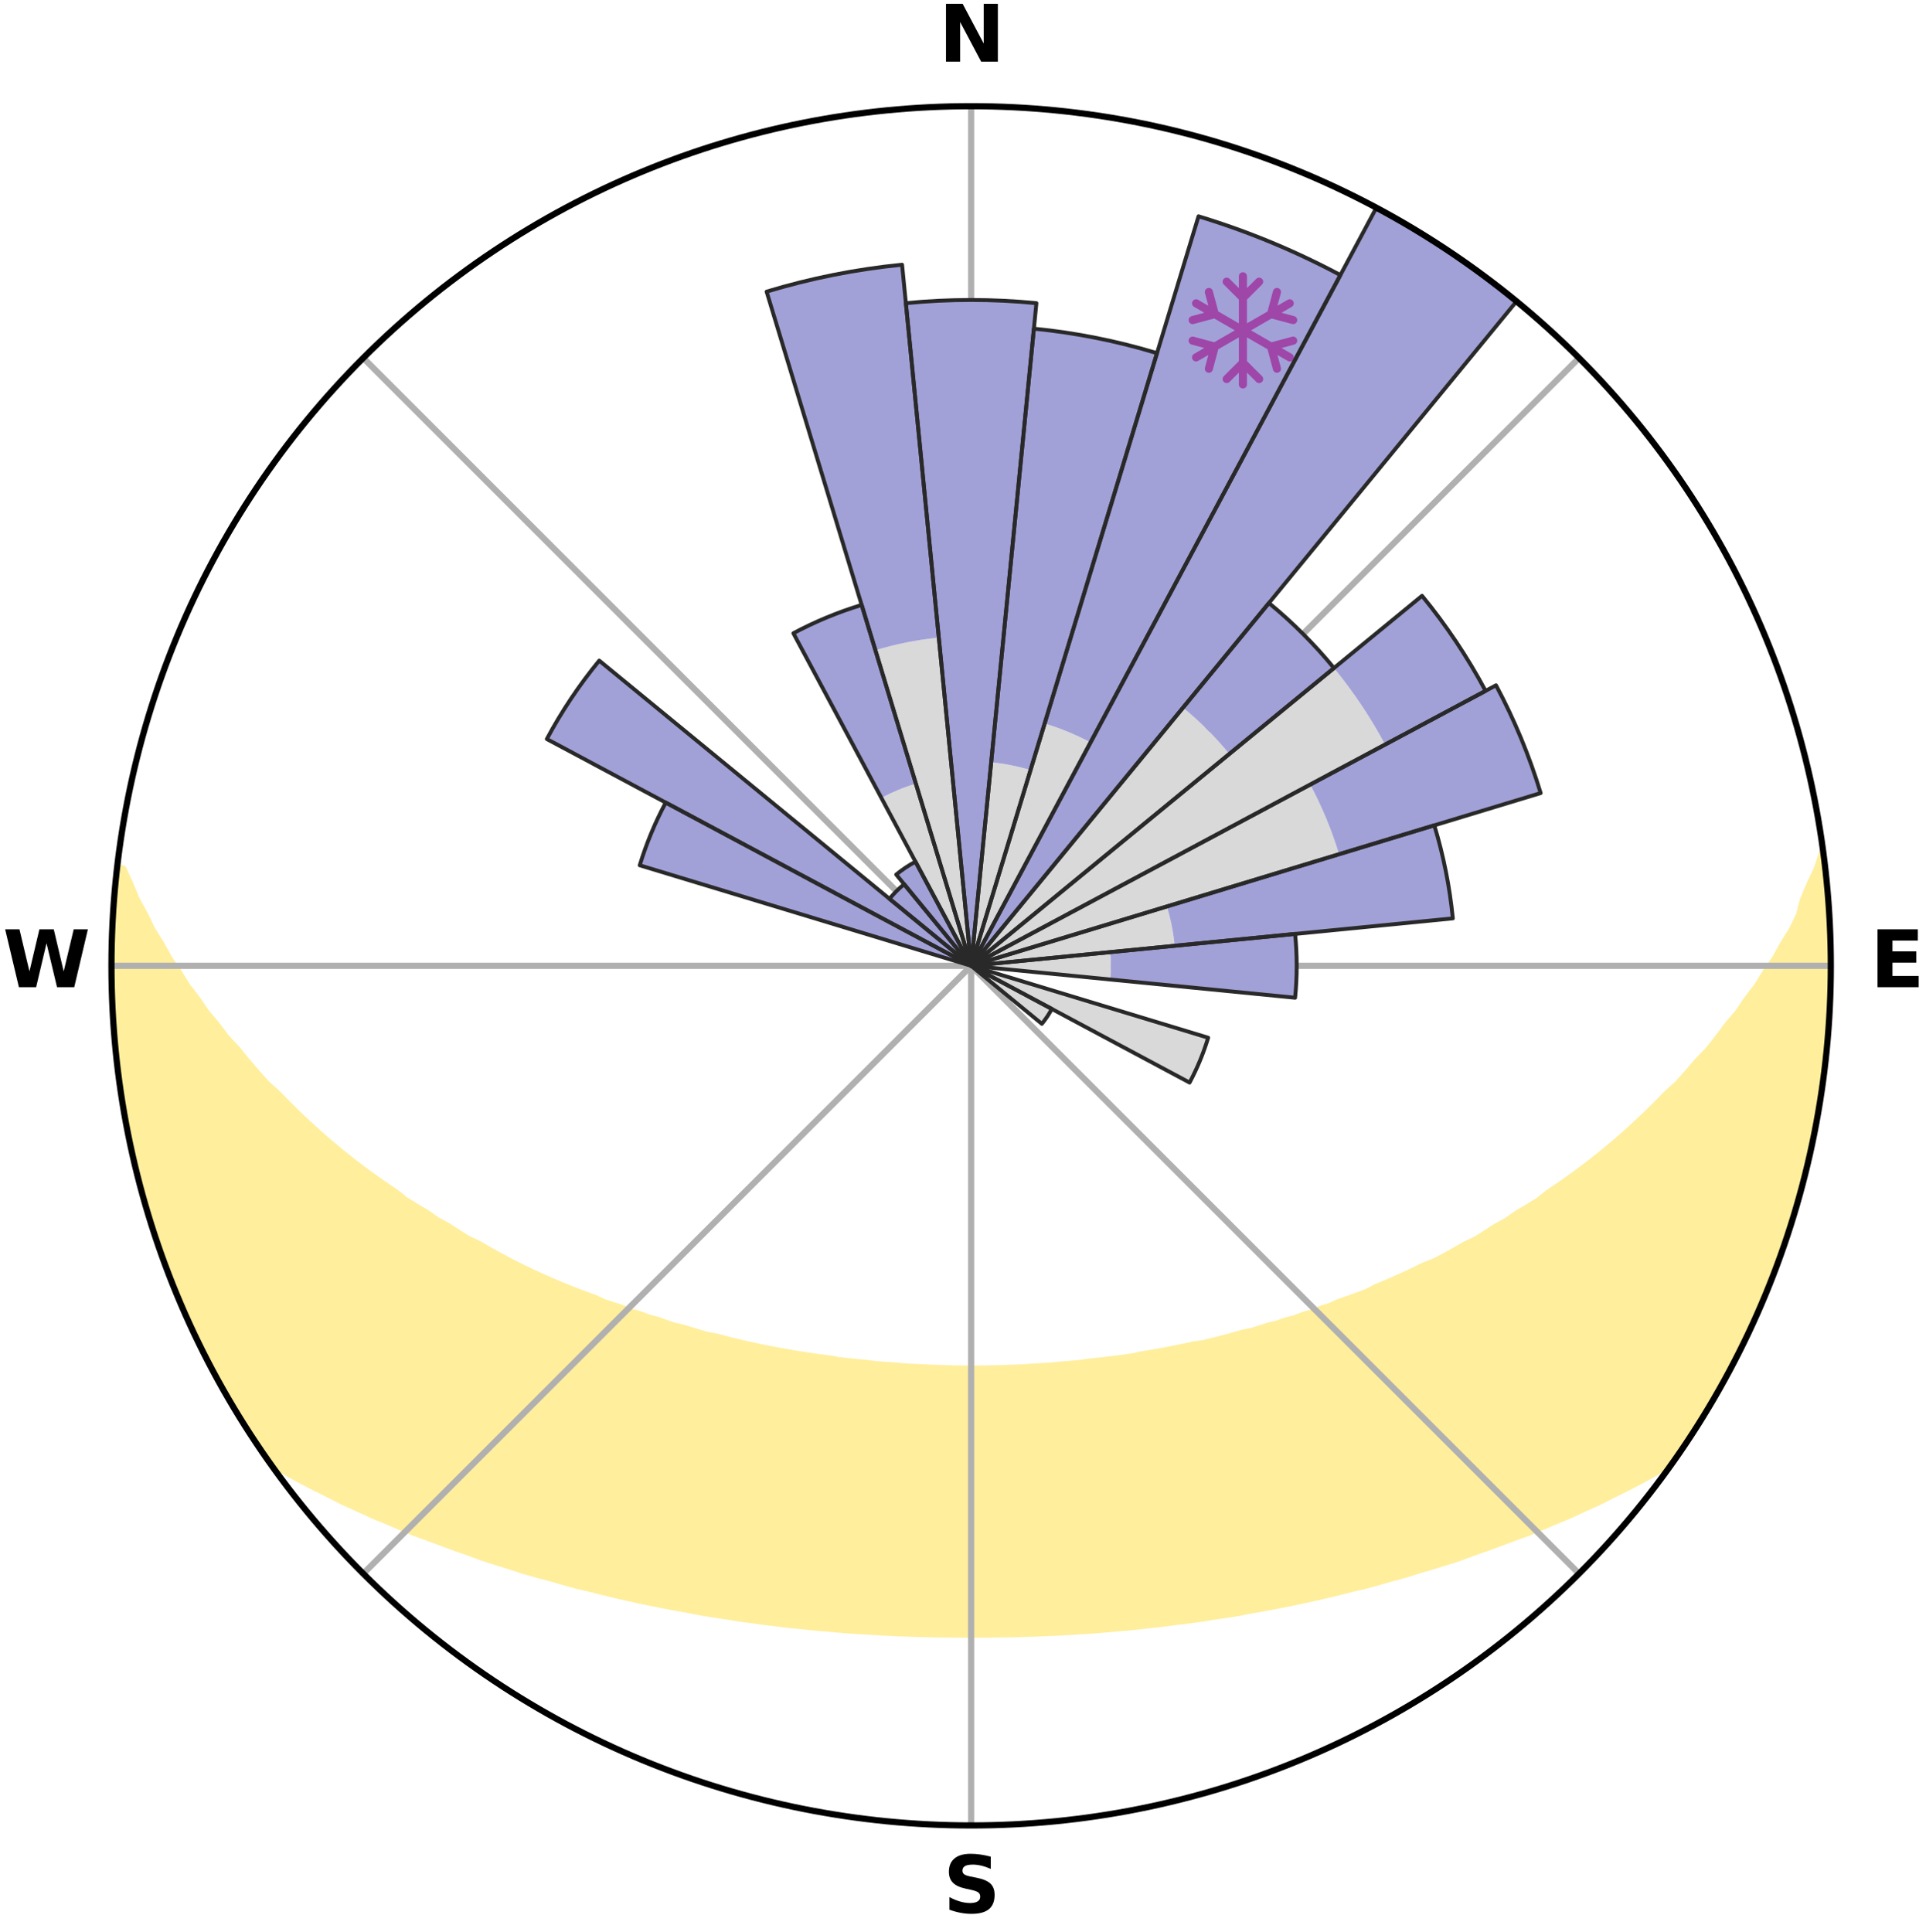 <?xml version="1.0" encoding="utf-8" standalone="no"?>
<!DOCTYPE svg PUBLIC "-//W3C//DTD SVG 1.1//EN"
  "http://www.w3.org/Graphics/SVG/1.1/DTD/svg11.dtd">
<svg xmlns:xlink="http://www.w3.org/1999/xlink" width="248.41pt" height="249.158pt" viewBox="0 0 248.41 249.158" xmlns="http://www.w3.org/2000/svg" version="1.1">
 <title>Ski Rose for 青格里狼山滑雪场</title>
 <defs>
  <style type="text/css">*{stroke-linejoin: round; stroke-linecap: butt}</style>
 </defs>
 <g id="figure_1">
  <g id="patch_1">
   <path d="M 0 249.158 
L 248.41 249.158 
L 248.41 0 
L 0 0 
z
" style="fill: #ffffff"/>
  </g>
  <g id="axes_1">
   <g id="patch_2">
    <path d="M 236.135 124.579 
C 236.135 110.018 233.267 95.599 227.695 82.147 
C 222.122 68.695 213.955 56.471 203.659 46.175 
C 193.363 35.879 181.139 27.711 167.687 22.139 
C 154.235 16.567 139.815 13.699 125.255 13.699 
C 110.694 13.699 96.275 16.567 82.823 22.139 
C 69.371 27.711 57.147 35.879 46.851 46.175 
C 36.555 56.471 28.387 68.695 22.815 82.147 
C 17.243 95.599 14.375 110.018 14.375 124.579 
C 14.375 139.14 17.243 153.559 22.815 167.011 
C 28.387 180.463 36.555 192.687 46.851 202.983 
C 57.147 213.279 69.371 221.447 82.823 227.019 
C 96.275 232.591 110.694 235.459 125.255 235.459 
C 139.815 235.459 154.235 232.591 167.687 227.019 
C 181.139 221.447 193.363 213.279 203.659 202.983 
C 213.955 192.687 222.122 180.463 227.695 167.011 
C 233.267 153.559 236.135 139.14 236.135 124.579 
M 125.255 124.579 
C 125.255 124.579 125.255 124.579 125.255 124.579 
C 125.255 124.579 125.255 124.579 125.255 124.579 
C 125.255 124.579 125.255 124.579 125.255 124.579 
C 125.255 124.579 125.255 124.579 125.255 124.579 
C 125.255 124.579 125.255 124.579 125.255 124.579 
C 125.255 124.579 125.255 124.579 125.255 124.579 
C 125.255 124.579 125.255 124.579 125.255 124.579 
C 125.255 124.579 125.255 124.579 125.255 124.579 
C 125.255 124.579 125.255 124.579 125.255 124.579 
C 125.255 124.579 125.255 124.579 125.255 124.579 
C 125.255 124.579 125.255 124.579 125.255 124.579 
C 125.255 124.579 125.255 124.579 125.255 124.579 
C 125.255 124.579 125.255 124.579 125.255 124.579 
C 125.255 124.579 125.255 124.579 125.255 124.579 
C 125.255 124.579 125.255 124.579 125.255 124.579 
C 125.255 124.579 125.255 124.579 125.255 124.579 
z
" style="fill: #ffffff"/>
   </g>
   <g id="PolyCollection_1">
    <defs>
     <path id="ma5c353d7e4" d="M 235.09 -139.039 
L 235.09 -139.039 
L 234.407 -137.015 
L 233.454 -134.997 
L 232.626 -133.029 
L 232.137 -131.116 
L 231.213 -129.205 
L 230.039 -127.323 
L 229.031 -125.485 
L 227.778 -123.684 
L 226.7 -121.923 
L 225.38 -120.207 
L 224.241 -118.525 
L 222.864 -116.897 
L 221.67 -115.295 
L 220.452 -113.733 
L 219.002 -112.237 
L 217.739 -110.757 
L 216.455 -109.317 
L 214.948 -107.955 
L 213.628 -106.599 
L 212.292 -105.283 
L 210.941 -104.008 
L 209.576 -102.772 
L 208.199 -101.577 
L 206.811 -100.421 
L 205.412 -99.305 
L 204.006 -98.229 
L 202.592 -97.193 
L 201.172 -96.195 
L 199.748 -95.236 
L 198.5 -94.24 
L 197.067 -93.354 
L 195.633 -92.506 
L 194.372 -91.612 
L 192.936 -90.834 
L 191.669 -90.006 
L 190.4 -89.208 
L 188.968 -88.532 
L 187.699 -87.797 
L 186.43 -87.091 
L 185.161 -86.414 
L 183.748 -85.863 
L 182.487 -85.245 
L 181.229 -84.653 
L 179.975 -84.088 
L 178.726 -83.549 
L 177.482 -83.036 
L 176.369 -82.444 
L 175.134 -81.978 
L 173.906 -81.536 
L 172.686 -81.117 
L 171.584 -80.614 
L 170.377 -80.238 
L 169.283 -79.776 
L 168.09 -79.44 
L 167.004 -79.017 
L 165.829 -78.718 
L 164.753 -78.333 
L 163.595 -78.068 
L 162.53 -77.717 
L 161.47 -77.383 
L 160.339 -77.165 
L 159.291 -76.862 
L 158.248 -76.573 
L 157.21 -76.299 
L 156.178 -76.04 
L 155.151 -75.794 
L 154.075 -75.653 
L 153.062 -75.43 
L 152.055 -75.22 
L 151.053 -75.022 
L 150.057 -74.834 
L 149.067 -74.657 
L 148.082 -74.49 
L 147.103 -74.333 
L 146.16 -74.11 
L 145.189 -73.974 
L 144.223 -73.845 
L 143.263 -73.725 
L 142.308 -73.612 
L 141.358 -73.506 
L 140.413 -73.408 
L 139.486 -73.262 
L 138.548 -73.179 
L 137.614 -73.101 
L 136.683 -73.03 
L 135.764 -72.923 
L 134.839 -72.865 
L 133.918 -72.812 
L 132.999 -72.763 
L 132.086 -72.693 
L 131.171 -72.657 
L 130.257 -72.625 
L 129.347 -72.58 
L 128.436 -72.56 
L 127.527 -72.543 
L 126.618 -72.53 
L 125.709 -72.519 
L 124.801 -72.52 
L 123.892 -72.529 
L 122.983 -72.543 
L 122.074 -72.571 
L 121.164 -72.595 
L 120.252 -72.624 
L 119.341 -72.678 
L 118.427 -72.718 
L 117.511 -72.762 
L 116.592 -72.81 
L 115.677 -72.9 
L 114.753 -72.961 
L 113.826 -73.028 
L 112.896 -73.099 
L 111.974 -73.226 
L 111.037 -73.313 
L 110.096 -73.405 
L 109.151 -73.504 
L 108.201 -73.609 
L 107.269 -73.787 
L 106.311 -73.911 
L 105.348 -74.042 
L 104.379 -74.181 
L 103.406 -74.329 
L 102.426 -74.487 
L 101.442 -74.654 
L 100.451 -74.831 
L 99.455 -75.018 
L 98.453 -75.217 
L 97.446 -75.427 
L 96.433 -75.649 
L 95.414 -75.884 
L 94.39 -76.132 
L 93.361 -76.393 
L 92.327 -76.668 
L 91.216 -76.859 
L 90.168 -77.162 
L 89.116 -77.482 
L 88.059 -77.817 
L 86.912 -78.066 
L 85.844 -78.434 
L 84.771 -78.82 
L 83.6 -79.12 
L 82.517 -79.543 
L 81.329 -79.88 
L 80.238 -80.341 
L 79.035 -80.718 
L 77.823 -81.116 
L 76.721 -81.64 
L 75.497 -82.082 
L 74.266 -82.547 
L 73.028 -83.036 
L 71.784 -83.55 
L 70.535 -84.089 
L 69.282 -84.654 
L 68.025 -85.246 
L 66.764 -85.865 
L 65.501 -86.512 
L 64.236 -87.187 
L 62.971 -87.891 
L 61.706 -88.625 
L 60.278 -89.3 
L 59.012 -90.095 
L 57.749 -90.922 
L 56.318 -91.698 
L 55.059 -92.589 
L 53.629 -93.435 
L 52.2 -94.319 
L 50.956 -95.312 
L 49.535 -96.269 
L 48.119 -97.264 
L 46.709 -98.298 
L 45.306 -99.371 
L 43.911 -100.484 
L 42.526 -101.636 
L 41.152 -102.829 
L 39.791 -104.061 
L 38.443 -105.333 
L 37.11 -106.646 
L 35.793 -107.998 
L 34.29 -109.357 
L 33.009 -110.793 
L 31.748 -112.269 
L 30.51 -113.784 
L 29.086 -115.319 
L 27.895 -116.917 
L 26.52 -118.54 
L 25.383 -120.219 
L 24.066 -121.929 
L 22.99 -123.687 
L 21.739 -125.482 
L 20.732 -127.316 
L 19.558 -129.194 
L 18.634 -131.1 
L 17.557 -133.055 
L 16.74 -135.028 
L 15.803 -137.05 
L 15.192 -137.119 
L 15.192 -137.119 
L 14.925 -135.203 
L 14.808 -133.271 
L 14.608 -131.347 
L 14.49 -129.415 
L 14.47 -127.48 
L 14.551 -125.545 
L 14.415 -123.612 
L 14.492 -121.679 
L 14.489 -119.743 
L 14.631 -117.813 
L 14.802 -115.886 
L 14.898 -113.953 
L 15.132 -112.032 
L 15.396 -110.116 
L 15.69 -108.204 
L 15.915 -106.282 
L 16.269 -104.38 
L 16.654 -102.484 
L 17.067 -100.595 
L 17.511 -98.712 
L 17.984 -96.837 
L 18.487 -94.97 
L 19.02 -93.111 
L 19.582 -91.261 
L 20.175 -89.42 
L 20.799 -87.589 
L 21.453 -85.769 
L 22.138 -83.96 
L 22.854 -82.163 
L 23.602 -80.379 
L 24.383 -78.609 
L 25.196 -76.853 
L 26.042 -75.113 
L 26.923 -73.391 
L 27.851 -71.693 
L 28.752 -69.98 
L 29.751 -68.323 
L 30.746 -66.664 
L 31.763 -65.018 
L 32.803 -63.386 
L 33.882 -61.78 
L 35.215 -60.354 
L 37.019 -59.288 
L 38.853 -58.281 
L 40.697 -57.319 
L 42.556 -56.407 
L 44.356 -55.485 
L 46.215 -54.65 
L 48.018 -53.804 
L 49.877 -53.048 
L 51.675 -52.273 
L 53.47 -51.53 
L 55.308 -50.87 
L 57.091 -50.192 
L 58.869 -49.543 
L 60.639 -48.924 
L 62.362 -48.284 
L 64.119 -47.721 
L 65.868 -47.185 
L 67.569 -46.62 
L 69.301 -46.135 
L 71.025 -45.674 
L 72.708 -45.19 
L 74.381 -44.723 
L 76.078 -44.329 
L 77.739 -43.913 
L 79.389 -43.511 
L 81.035 -43.136 
L 82.67 -42.775 
L 84.301 -42.439 
L 85.922 -42.116 
L 87.538 -41.816 
L 89.143 -41.527 
L 90.726 -41.22 
L 92.321 -40.972 
L 93.905 -40.731 
L 95.472 -40.475 
L 97.046 -40.272 
L 98.602 -40.048 
L 100.162 -39.866 
L 101.708 -39.672 
L 103.258 -39.523 
L 104.795 -39.357 
L 106.332 -39.225 
L 107.861 -39.086 
L 109.386 -38.961 
L 110.912 -38.87 
L 112.431 -38.77 
L 113.946 -38.682 
L 115.46 -38.61 
L 116.971 -38.552 
L 118.48 -38.501 
L 119.988 -38.461 
L 121.494 -38.433 
L 122.999 -38.425 
L 124.503 -38.417 
L 126.007 -38.416 
L 127.511 -38.421 
L 129.016 -38.436 
L 130.522 -38.464 
L 132.029 -38.504 
L 133.538 -38.555 
L 135.049 -38.619 
L 136.564 -38.678 
L 138.08 -38.766 
L 139.598 -38.866 
L 141.123 -38.963 
L 142.648 -39.088 
L 144.177 -39.227 
L 145.716 -39.352 
L 147.253 -39.518 
L 148.794 -39.698 
L 150.348 -39.867 
L 151.898 -40.077 
L 153.465 -40.267 
L 155.037 -40.477 
L 156.604 -40.733 
L 158.191 -40.967 
L 159.783 -41.221 
L 161.366 -41.528 
L 162.974 -41.811 
L 164.588 -42.116 
L 166.211 -42.434 
L 167.839 -42.775 
L 169.478 -43.131 
L 171.121 -43.511 
L 172.774 -43.907 
L 174.432 -44.329 
L 176.129 -44.723 
L 177.805 -45.184 
L 179.485 -45.674 
L 181.208 -46.135 
L 182.905 -46.669 
L 184.646 -47.18 
L 186.395 -47.716 
L 188.152 -48.279 
L 189.871 -48.923 
L 191.642 -49.542 
L 193.419 -50.191 
L 195.202 -50.87 
L 197.044 -51.525 
L 198.839 -52.268 
L 200.637 -53.044 
L 202.493 -53.803 
L 204.296 -54.649 
L 206.159 -55.48 
L 207.959 -56.403 
L 209.814 -57.318 
L 211.662 -58.276 
L 213.492 -59.287 
L 215.3 -60.35 
L 216.63 -61.779 
L 217.707 -63.386 
L 218.761 -65.009 
L 219.788 -66.649 
L 220.759 -68.323 
L 221.758 -69.98 
L 222.64 -71.703 
L 223.549 -73.41 
L 224.414 -75.14 
L 225.321 -76.85 
L 226.104 -78.619 
L 226.911 -80.378 
L 227.646 -82.167 
L 228.388 -83.954 
L 229.083 -85.759 
L 229.731 -87.582 
L 230.332 -89.421 
L 230.993 -91.24 
L 231.509 -93.105 
L 232.097 -94.949 
L 232.575 -96.824 
L 232.956 -98.722 
L 233.467 -100.589 
L 233.903 -102.474 
L 234.187 -104.39 
L 234.549 -106.289 
L 234.899 -108.193 
L 235.029 -110.127 
L 235.299 -112.041 
L 235.516 -113.962 
L 235.711 -115.886 
L 235.869 -117.814 
L 235.989 -119.744 
L 236.066 -121.677 
L 236.115 -123.612 
L 236.129 -125.547 
L 235.927 -127.477 
L 235.873 -129.409 
L 235.779 -131.339 
L 235.659 -133.268 
L 235.508 -135.195 
L 235.315 -137.119 
L 235.09 -139.039 
z
" style="stroke: #ffee9c"/>
    </defs>
    <g clip-path="url(#p52a160f619)">
     <use xlink:href="#ma5c353d7e4" x="0" y="249.158" style="fill: #ffee9c; stroke: #ffee9c"/>
    </g>
   </g>
   <g id="matplotlib.axis_1">
    <g id="xtick_1">
     <g id="line2d_1">
      <path d="M 125.255 124.579 
L 125.255 13.699 
" clip-path="url(#p52a160f619)" style="fill: none; stroke: #b0b0b0; stroke-width: 0.8; stroke-linecap: square"/>
     </g>
     <g id="text_1">
      <!-- N -->
      <g transform="translate(121.07 7.958) scale(0.1 -0.1)">
       <defs>
        <path id="DejaVuSans-Bold-4e" d="M 588 4666 
L 1931 4666 
L 3628 1466 
L 3628 4666 
L 4769 4666 
L 4769 0 
L 3425 0 
L 1728 3200 
L 1728 0 
L 588 0 
L 588 4666 
z
" transform="scale(0.016)"/>
       </defs>
       <use xlink:href="#DejaVuSans-Bold-4e"/>
      </g>
     </g>
    </g>
    <g id="xtick_2">
     <g id="line2d_2">
      <path d="M 125.255 124.579 
L 203.659 46.175 
" clip-path="url(#p52a160f619)" style="fill: none; stroke: #b0b0b0; stroke-width: 0.8; stroke-linecap: square"/>
     </g>
    </g>
    <g id="xtick_3">
     <g id="line2d_3">
      <path d="M 125.255 124.579 
L 236.135 124.579 
" clip-path="url(#p52a160f619)" style="fill: none; stroke: #b0b0b0; stroke-width: 0.8; stroke-linecap: square"/>
     </g>
     <g id="text_2">
      <!-- E -->
      <g transform="translate(241.219 127.338) scale(0.1 -0.1)">
       <defs>
        <path id="DejaVuSans-Bold-45" d="M 588 4666 
L 3834 4666 
L 3834 3756 
L 1791 3756 
L 1791 2888 
L 3713 2888 
L 3713 1978 
L 1791 1978 
L 1791 909 
L 3903 909 
L 3903 0 
L 588 0 
L 588 4666 
z
" transform="scale(0.016)"/>
       </defs>
       <use xlink:href="#DejaVuSans-Bold-45"/>
      </g>
     </g>
    </g>
    <g id="xtick_4">
     <g id="line2d_4">
      <path d="M 125.255 124.579 
L 203.659 202.983 
" clip-path="url(#p52a160f619)" style="fill: none; stroke: #b0b0b0; stroke-width: 0.8; stroke-linecap: square"/>
     </g>
    </g>
    <g id="xtick_5">
     <g id="line2d_5">
      <path d="M 125.255 124.579 
L 125.255 235.459 
" clip-path="url(#p52a160f619)" style="fill: none; stroke: #b0b0b0; stroke-width: 0.8; stroke-linecap: square"/>
     </g>
     <g id="text_3">
      <!-- S -->
      <g transform="translate(121.654 246.718) scale(0.1 -0.1)">
       <defs>
        <path id="DejaVuSans-Bold-53" d="M 3834 4519 
L 3834 3531 
Q 3450 3703 3084 3790 
Q 2719 3878 2394 3878 
Q 1963 3878 1756 3759 
Q 1550 3641 1550 3391 
Q 1550 3203 1689 3098 
Q 1828 2994 2194 2919 
L 2706 2816 
Q 3484 2659 3812 2340 
Q 4141 2022 4141 1434 
Q 4141 663 3683 286 
Q 3225 -91 2284 -91 
Q 1841 -91 1394 -6 
Q 947 78 500 244 
L 500 1259 
Q 947 1022 1364 901 
Q 1781 781 2169 781 
Q 2563 781 2772 912 
Q 2981 1044 2981 1288 
Q 2981 1506 2839 1625 
Q 2697 1744 2272 1838 
L 1806 1941 
Q 1106 2091 782 2419 
Q 459 2747 459 3303 
Q 459 4000 909 4375 
Q 1359 4750 2203 4750 
Q 2588 4750 2994 4692 
Q 3400 4634 3834 4519 
z
" transform="scale(0.016)"/>
       </defs>
       <use xlink:href="#DejaVuSans-Bold-53"/>
      </g>
     </g>
    </g>
    <g id="xtick_6">
     <g id="line2d_6">
      <path d="M 125.255 124.579 
L 46.851 202.983 
" clip-path="url(#p52a160f619)" style="fill: none; stroke: #b0b0b0; stroke-width: 0.8; stroke-linecap: square"/>
     </g>
    </g>
    <g id="xtick_7">
     <g id="line2d_7">
      <path d="M 125.255 124.579 
L 14.375 124.579 
" clip-path="url(#p52a160f619)" style="fill: none; stroke: #b0b0b0; stroke-width: 0.8; stroke-linecap: square"/>
     </g>
     <g id="text_4">
      <!-- W -->
      <g transform="translate(0.36 127.338) scale(0.1 -0.1)">
       <defs>
        <path id="DejaVuSans-Bold-57" d="M 191 4666 
L 1344 4666 
L 2150 1275 
L 2950 4666 
L 4109 4666 
L 4909 1275 
L 5716 4666 
L 6859 4666 
L 5759 0 
L 4372 0 
L 3525 3547 
L 2688 0 
L 1300 0 
L 191 4666 
z
" transform="scale(0.016)"/>
       </defs>
       <use xlink:href="#DejaVuSans-Bold-57"/>
      </g>
     </g>
    </g>
    <g id="xtick_8">
     <g id="line2d_8">
      <path d="M 125.255 124.579 
L 46.851 46.175 
" clip-path="url(#p52a160f619)" style="fill: none; stroke: #b0b0b0; stroke-width: 0.8; stroke-linecap: square"/>
     </g>
    </g>
   </g>
   <g id="matplotlib.axis_2"/>
   <g id="patch_3">
    <path d="M 125.255 124.579 
C 125.255 124.579 125.255 124.579 125.255 124.579 
C 125.255 124.579 125.255 124.579 125.255 124.579 
L 125.255 124.579 
C 125.255 124.579 125.255 124.579 125.255 124.579 
C 125.255 124.579 125.255 124.579 125.255 124.579 
z
" clip-path="url(#p52a160f619)" style="fill: #d9d9d9"/>
   </g>
   <g id="patch_4">
    <path d="M 125.255 124.579 
C 125.255 124.579 125.255 124.579 125.255 124.579 
C 125.255 124.579 125.255 124.579 125.255 124.579 
L 132.913 99.335 
C 132.086 99.084 131.248 98.874 130.401 98.706 
C 129.554 98.537 128.7 98.411 127.841 98.326 
z
" clip-path="url(#p52a160f619)" style="fill: #d9d9d9"/>
   </g>
   <g id="patch_5">
    <path d="M 125.255 124.579 
C 125.255 124.579 125.255 124.579 125.255 124.579 
C 125.255 124.579 125.255 124.579 125.255 124.579 
L 140.653 95.77 
C 139.71 95.266 138.743 94.809 137.756 94.4 
C 136.768 93.991 135.76 93.63 134.737 93.32 
z
" clip-path="url(#p52a160f619)" style="fill: #d9d9d9"/>
   </g>
   <g id="patch_6">
    <path d="M 125.255 124.579 
C 125.255 124.579 125.255 124.579 125.255 124.579 
C 125.255 124.579 125.255 124.579 125.255 124.579 
L 125.255 124.579 
C 125.255 124.579 125.255 124.579 125.255 124.579 
C 125.255 124.579 125.255 124.579 125.255 124.579 
z
" clip-path="url(#p52a160f619)" style="fill: #d9d9d9"/>
   </g>
   <g id="patch_7">
    <path d="M 125.255 124.579 
C 125.255 124.579 125.255 124.579 125.255 124.579 
C 125.255 124.579 125.255 124.579 125.255 124.579 
L 158.555 97.25 
C 157.66 96.16 156.713 95.115 155.716 94.118 
C 154.719 93.121 153.673 92.173 152.584 91.279 
z
" clip-path="url(#p52a160f619)" style="fill: #d9d9d9"/>
   </g>
   <g id="patch_8">
    <path d="M 125.255 124.579 
C 125.255 124.579 125.255 124.579 125.255 124.579 
C 125.255 124.579 125.255 124.579 125.255 124.579 
L 178.647 96.041 
C 177.712 94.293 176.693 92.592 175.592 90.945 
C 174.491 89.297 173.31 87.705 172.053 86.173 
z
" clip-path="url(#p52a160f619)" style="fill: #d9d9d9"/>
   </g>
   <g id="patch_9">
    <path d="M 125.255 124.579 
C 125.255 124.579 125.255 124.579 125.255 124.579 
C 125.255 124.579 125.255 124.579 125.255 124.579 
L 172.707 110.185 
C 172.236 108.632 171.688 107.102 171.067 105.603 
C 170.446 104.103 169.752 102.635 168.987 101.204 
z
" clip-path="url(#p52a160f619)" style="fill: #d9d9d9"/>
   </g>
   <g id="patch_10">
    <path d="M 125.255 124.579 
C 125.255 124.579 125.255 124.579 125.255 124.579 
C 125.255 124.579 125.255 124.579 125.255 124.579 
L 151.508 121.993 
C 151.423 121.134 151.296 120.279 151.128 119.433 
C 150.96 118.586 150.75 117.748 150.499 116.921 
z
" clip-path="url(#p52a160f619)" style="fill: #d9d9d9"/>
   </g>
   <g id="patch_11">
    <path d="M 125.255 124.579 
C 125.255 124.579 125.255 124.579 125.255 124.579 
C 125.255 124.579 125.255 124.579 125.255 124.579 
L 143.189 126.345 
C 143.247 125.758 143.276 125.169 143.276 124.579 
C 143.276 123.989 143.247 123.4 143.189 122.813 
z
" clip-path="url(#p52a160f619)" style="fill: #d9d9d9"/>
   </g>
   <g id="patch_12">
    <path d="M 125.255 124.579 
C 125.255 124.579 125.255 124.579 125.255 124.579 
C 125.255 124.579 125.255 124.579 125.255 124.579 
L 125.255 124.579 
C 125.255 124.579 125.255 124.579 125.255 124.579 
C 125.255 124.579 125.255 124.579 125.255 124.579 
z
" clip-path="url(#p52a160f619)" style="fill: #d9d9d9"/>
   </g>
   <g id="patch_13">
    <path d="M 125.255 124.579 
C 125.255 124.579 125.255 124.579 125.255 124.579 
C 125.255 124.579 125.255 124.579 125.255 124.579 
L 153.43 139.639 
C 153.923 138.717 154.371 137.771 154.771 136.805 
C 155.171 135.839 155.523 134.854 155.827 133.853 
z
" clip-path="url(#p52a160f619)" style="fill: #d9d9d9"/>
   </g>
   <g id="patch_14">
    <path d="M 125.255 124.579 
C 125.255 124.579 125.255 124.579 125.255 124.579 
C 125.255 124.579 125.255 124.579 125.255 124.579 
L 134.374 132.063 
C 134.619 131.765 134.85 131.454 135.064 131.133 
C 135.279 130.812 135.477 130.481 135.659 130.14 
z
" clip-path="url(#p52a160f619)" style="fill: #d9d9d9"/>
   </g>
   <g id="patch_15">
    <path d="M 125.255 124.579 
C 125.255 124.579 125.255 124.579 125.255 124.579 
C 125.255 124.579 125.255 124.579 125.255 124.579 
L 125.255 124.579 
C 125.255 124.579 125.255 124.579 125.255 124.579 
C 125.255 124.579 125.255 124.579 125.255 124.579 
z
" clip-path="url(#p52a160f619)" style="fill: #d9d9d9"/>
   </g>
   <g id="patch_16">
    <path d="M 125.255 124.579 
C 125.255 124.579 125.255 124.579 125.255 124.579 
C 125.255 124.579 125.255 124.579 125.255 124.579 
L 125.255 124.579 
C 125.255 124.579 125.255 124.579 125.255 124.579 
C 125.255 124.579 125.255 124.579 125.255 124.579 
z
" clip-path="url(#p52a160f619)" style="fill: #d9d9d9"/>
   </g>
   <g id="patch_17">
    <path d="M 125.255 124.579 
C 125.255 124.579 125.255 124.579 125.255 124.579 
C 125.255 124.579 125.255 124.579 125.255 124.579 
L 125.255 124.579 
C 125.255 124.579 125.255 124.579 125.255 124.579 
C 125.255 124.579 125.255 124.579 125.255 124.579 
z
" clip-path="url(#p52a160f619)" style="fill: #d9d9d9"/>
   </g>
   <g id="patch_18">
    <path d="M 125.255 124.579 
C 125.255 124.579 125.255 124.579 125.255 124.579 
C 125.255 124.579 125.255 124.579 125.255 124.579 
L 125.255 124.579 
C 125.255 124.579 125.255 124.579 125.255 124.579 
C 125.255 124.579 125.255 124.579 125.255 124.579 
z
" clip-path="url(#p52a160f619)" style="fill: #d9d9d9"/>
   </g>
   <g id="patch_19">
    <path d="M 125.255 124.579 
C 125.255 124.579 125.255 124.579 125.255 124.579 
C 125.255 124.579 125.255 124.579 125.255 124.579 
L 125.255 124.579 
C 125.255 124.579 125.255 124.579 125.255 124.579 
C 125.255 124.579 125.255 124.579 125.255 124.579 
z
" clip-path="url(#p52a160f619)" style="fill: #d9d9d9"/>
   </g>
   <g id="patch_20">
    <path d="M 125.255 124.579 
C 125.255 124.579 125.255 124.579 125.255 124.579 
C 125.255 124.579 125.255 124.579 125.255 124.579 
L 125.255 124.579 
C 125.255 124.579 125.255 124.579 125.255 124.579 
C 125.255 124.579 125.255 124.579 125.255 124.579 
z
" clip-path="url(#p52a160f619)" style="fill: #d9d9d9"/>
   </g>
   <g id="patch_21">
    <path d="M 125.255 124.579 
C 125.255 124.579 125.255 124.579 125.255 124.579 
C 125.255 124.579 125.255 124.579 125.255 124.579 
L 125.255 124.579 
C 125.255 124.579 125.255 124.579 125.255 124.579 
C 125.255 124.579 125.255 124.579 125.255 124.579 
z
" clip-path="url(#p52a160f619)" style="fill: #d9d9d9"/>
   </g>
   <g id="patch_22">
    <path d="M 125.255 124.579 
C 125.255 124.579 125.255 124.579 125.255 124.579 
C 125.255 124.579 125.255 124.579 125.255 124.579 
L 125.255 124.579 
C 125.255 124.579 125.255 124.579 125.255 124.579 
C 125.255 124.579 125.255 124.579 125.255 124.579 
z
" clip-path="url(#p52a160f619)" style="fill: #d9d9d9"/>
   </g>
   <g id="patch_23">
    <path d="M 125.255 124.579 
C 125.255 124.579 125.255 124.579 125.255 124.579 
C 125.255 124.579 125.255 124.579 125.255 124.579 
L 125.255 124.579 
C 125.255 124.579 125.255 124.579 125.255 124.579 
C 125.255 124.579 125.255 124.579 125.255 124.579 
z
" clip-path="url(#p52a160f619)" style="fill: #d9d9d9"/>
   </g>
   <g id="patch_24">
    <path d="M 125.255 124.579 
C 125.255 124.579 125.255 124.579 125.255 124.579 
C 125.255 124.579 125.255 124.579 125.255 124.579 
L 125.255 124.579 
C 125.255 124.579 125.255 124.579 125.255 124.579 
C 125.255 124.579 125.255 124.579 125.255 124.579 
z
" clip-path="url(#p52a160f619)" style="fill: #d9d9d9"/>
   </g>
   <g id="patch_25">
    <path d="M 125.255 124.579 
C 125.255 124.579 125.255 124.579 125.255 124.579 
C 125.255 124.579 125.255 124.579 125.255 124.579 
L 125.255 124.579 
C 125.255 124.579 125.255 124.579 125.255 124.579 
C 125.255 124.579 125.255 124.579 125.255 124.579 
z
" clip-path="url(#p52a160f619)" style="fill: #d9d9d9"/>
   </g>
   <g id="patch_26">
    <path d="M 125.255 124.579 
C 125.255 124.579 125.255 124.579 125.255 124.579 
C 125.255 124.579 125.255 124.579 125.255 124.579 
L 125.255 124.579 
C 125.255 124.579 125.255 124.579 125.255 124.579 
C 125.255 124.579 125.255 124.579 125.255 124.579 
z
" clip-path="url(#p52a160f619)" style="fill: #d9d9d9"/>
   </g>
   <g id="patch_27">
    <path d="M 125.255 124.579 
C 125.255 124.579 125.255 124.579 125.255 124.579 
C 125.255 124.579 125.255 124.579 125.255 124.579 
L 125.255 124.579 
C 125.255 124.579 125.255 124.579 125.255 124.579 
C 125.255 124.579 125.255 124.579 125.255 124.579 
z
" clip-path="url(#p52a160f619)" style="fill: #d9d9d9"/>
   </g>
   <g id="patch_28">
    <path d="M 125.255 124.579 
C 125.255 124.579 125.255 124.579 125.255 124.579 
C 125.255 124.579 125.255 124.579 125.255 124.579 
L 125.255 124.579 
C 125.255 124.579 125.255 124.579 125.255 124.579 
C 125.255 124.579 125.255 124.579 125.255 124.579 
z
" clip-path="url(#p52a160f619)" style="fill: #d9d9d9"/>
   </g>
   <g id="patch_29">
    <path d="M 125.255 124.579 
C 125.255 124.579 125.255 124.579 125.255 124.579 
C 125.255 124.579 125.255 124.579 125.255 124.579 
L 125.255 124.579 
C 125.255 124.579 125.255 124.579 125.255 124.579 
C 125.255 124.579 125.255 124.579 125.255 124.579 
z
" clip-path="url(#p52a160f619)" style="fill: #d9d9d9"/>
   </g>
   <g id="patch_30">
    <path d="M 125.255 124.579 
C 125.255 124.579 125.255 124.579 125.255 124.579 
C 125.255 124.579 125.255 124.579 125.255 124.579 
L 125.255 124.579 
C 125.255 124.579 125.255 124.579 125.255 124.579 
C 125.255 124.579 125.255 124.579 125.255 124.579 
z
" clip-path="url(#p52a160f619)" style="fill: #d9d9d9"/>
   </g>
   <g id="patch_31">
    <path d="M 125.255 124.579 
C 125.255 124.579 125.255 124.579 125.255 124.579 
C 125.255 124.579 125.255 124.579 125.255 124.579 
L 125.255 124.579 
C 125.255 124.579 125.255 124.579 125.255 124.579 
C 125.255 124.579 125.255 124.579 125.255 124.579 
z
" clip-path="url(#p52a160f619)" style="fill: #d9d9d9"/>
   </g>
   <g id="patch_32">
    <path d="M 125.255 124.579 
C 125.255 124.579 125.255 124.579 125.255 124.579 
C 125.255 124.579 125.255 124.579 125.255 124.579 
L 125.255 124.579 
C 125.255 124.579 125.255 124.579 125.255 124.579 
C 125.255 124.579 125.255 124.579 125.255 124.579 
z
" clip-path="url(#p52a160f619)" style="fill: #d9d9d9"/>
   </g>
   <g id="patch_33">
    <path d="M 125.255 124.579 
C 125.255 124.579 125.255 124.579 125.255 124.579 
C 125.255 124.579 125.255 124.579 125.255 124.579 
L 118.126 101.078 
C 117.357 101.311 116.599 101.582 115.857 101.89 
C 115.114 102.198 114.387 102.541 113.678 102.92 
z
" clip-path="url(#p52a160f619)" style="fill: #d9d9d9"/>
   </g>
   <g id="patch_34">
    <path d="M 125.255 124.579 
C 125.255 124.579 125.255 124.579 125.255 124.579 
C 125.255 124.579 125.255 124.579 125.255 124.579 
L 121.086 82.247 
C 119.7 82.384 118.322 82.588 116.956 82.86 
C 115.591 83.131 114.239 83.47 112.907 83.874 
z
" clip-path="url(#p52a160f619)" style="fill: #d9d9d9"/>
   </g>
   <g id="patch_35">
    <path d="M 125.255 124.579 
C 125.255 124.579 125.255 124.579 125.255 124.579 
C 125.255 124.579 125.255 124.579 125.255 124.579 
L 125.255 124.579 
C 125.255 124.579 125.255 124.579 125.255 124.579 
C 125.255 124.579 125.255 124.579 125.255 124.579 
z
" clip-path="url(#p52a160f619)" style="fill: #badbb8"/>
   </g>
   <g id="patch_36">
    <path d="M 127.841 98.326 
C 128.7 98.411 129.554 98.537 130.401 98.706 
C 131.248 98.874 132.086 99.084 132.913 99.335 
L 132.913 99.335 
C 132.086 99.084 131.248 98.874 130.401 98.706 
C 129.554 98.537 128.7 98.411 127.841 98.326 
z
" clip-path="url(#p52a160f619)" style="fill: #badbb8"/>
   </g>
   <g id="patch_37">
    <path d="M 134.737 93.32 
C 135.76 93.63 136.768 93.991 137.756 94.4 
C 138.743 94.809 139.71 95.266 140.653 95.77 
L 140.653 95.77 
C 139.71 95.266 138.743 94.809 137.756 94.4 
C 136.768 93.991 135.76 93.63 134.737 93.32 
z
" clip-path="url(#p52a160f619)" style="fill: #badbb8"/>
   </g>
   <g id="patch_38">
    <path d="M 125.255 124.579 
C 125.255 124.579 125.255 124.579 125.255 124.579 
C 125.255 124.579 125.255 124.579 125.255 124.579 
L 125.255 124.579 
C 125.255 124.579 125.255 124.579 125.255 124.579 
C 125.255 124.579 125.255 124.579 125.255 124.579 
z
" clip-path="url(#p52a160f619)" style="fill: #badbb8"/>
   </g>
   <g id="patch_39">
    <path d="M 152.584 91.279 
C 153.673 92.173 154.719 93.121 155.716 94.118 
C 156.713 95.115 157.66 96.16 158.555 97.25 
L 158.555 97.25 
C 157.66 96.16 156.713 95.115 155.716 94.118 
C 154.719 93.121 153.673 92.173 152.584 91.279 
z
" clip-path="url(#p52a160f619)" style="fill: #badbb8"/>
   </g>
   <g id="patch_40">
    <path d="M 172.053 86.173 
C 173.31 87.705 174.491 89.297 175.592 90.945 
C 176.693 92.592 177.712 94.293 178.647 96.041 
L 178.647 96.041 
C 177.712 94.293 176.693 92.592 175.592 90.945 
C 174.491 89.297 173.31 87.705 172.053 86.173 
z
" clip-path="url(#p52a160f619)" style="fill: #badbb8"/>
   </g>
   <g id="patch_41">
    <path d="M 168.987 101.204 
C 169.752 102.635 170.446 104.103 171.067 105.603 
C 171.688 107.102 172.236 108.632 172.707 110.185 
L 172.707 110.185 
C 172.236 108.632 171.688 107.102 171.067 105.603 
C 170.446 104.103 169.752 102.635 168.987 101.204 
z
" clip-path="url(#p52a160f619)" style="fill: #badbb8"/>
   </g>
   <g id="patch_42">
    <path d="M 150.499 116.921 
C 150.75 117.748 150.96 118.586 151.128 119.433 
C 151.296 120.279 151.423 121.134 151.508 121.993 
L 151.508 121.993 
C 151.423 121.134 151.296 120.279 151.128 119.433 
C 150.96 118.586 150.75 117.748 150.499 116.921 
z
" clip-path="url(#p52a160f619)" style="fill: #badbb8"/>
   </g>
   <g id="patch_43">
    <path d="M 143.189 122.813 
C 143.247 123.4 143.276 123.989 143.276 124.579 
C 143.276 125.169 143.247 125.758 143.189 126.345 
L 143.189 126.345 
C 143.247 125.758 143.276 125.169 143.276 124.579 
C 143.276 123.989 143.247 123.4 143.189 122.813 
z
" clip-path="url(#p52a160f619)" style="fill: #badbb8"/>
   </g>
   <g id="patch_44">
    <path d="M 125.255 124.579 
C 125.255 124.579 125.255 124.579 125.255 124.579 
C 125.255 124.579 125.255 124.579 125.255 124.579 
L 125.255 124.579 
C 125.255 124.579 125.255 124.579 125.255 124.579 
C 125.255 124.579 125.255 124.579 125.255 124.579 
z
" clip-path="url(#p52a160f619)" style="fill: #badbb8"/>
   </g>
   <g id="patch_45">
    <path d="M 155.827 133.853 
C 155.523 134.854 155.171 135.839 154.771 136.805 
C 154.371 137.771 153.923 138.717 153.43 139.639 
L 153.43 139.639 
C 153.923 138.717 154.371 137.771 154.771 136.805 
C 155.171 135.839 155.523 134.854 155.827 133.853 
z
" clip-path="url(#p52a160f619)" style="fill: #badbb8"/>
   </g>
   <g id="patch_46">
    <path d="M 135.659 130.14 
C 135.477 130.481 135.279 130.812 135.064 131.133 
C 134.85 131.454 134.619 131.765 134.374 132.063 
L 134.374 132.063 
C 134.619 131.765 134.85 131.454 135.064 131.133 
C 135.279 130.812 135.477 130.481 135.659 130.14 
z
" clip-path="url(#p52a160f619)" style="fill: #badbb8"/>
   </g>
   <g id="patch_47">
    <path d="M 125.255 124.579 
C 125.255 124.579 125.255 124.579 125.255 124.579 
C 125.255 124.579 125.255 124.579 125.255 124.579 
L 125.255 124.579 
C 125.255 124.579 125.255 124.579 125.255 124.579 
C 125.255 124.579 125.255 124.579 125.255 124.579 
z
" clip-path="url(#p52a160f619)" style="fill: #badbb8"/>
   </g>
   <g id="patch_48">
    <path d="M 125.255 124.579 
C 125.255 124.579 125.255 124.579 125.255 124.579 
C 125.255 124.579 125.255 124.579 125.255 124.579 
L 125.255 124.579 
C 125.255 124.579 125.255 124.579 125.255 124.579 
C 125.255 124.579 125.255 124.579 125.255 124.579 
z
" clip-path="url(#p52a160f619)" style="fill: #badbb8"/>
   </g>
   <g id="patch_49">
    <path d="M 125.255 124.579 
C 125.255 124.579 125.255 124.579 125.255 124.579 
C 125.255 124.579 125.255 124.579 125.255 124.579 
L 125.255 124.579 
C 125.255 124.579 125.255 124.579 125.255 124.579 
C 125.255 124.579 125.255 124.579 125.255 124.579 
z
" clip-path="url(#p52a160f619)" style="fill: #badbb8"/>
   </g>
   <g id="patch_50">
    <path d="M 125.255 124.579 
C 125.255 124.579 125.255 124.579 125.255 124.579 
C 125.255 124.579 125.255 124.579 125.255 124.579 
L 125.255 124.579 
C 125.255 124.579 125.255 124.579 125.255 124.579 
C 125.255 124.579 125.255 124.579 125.255 124.579 
z
" clip-path="url(#p52a160f619)" style="fill: #badbb8"/>
   </g>
   <g id="patch_51">
    <path d="M 125.255 124.579 
C 125.255 124.579 125.255 124.579 125.255 124.579 
C 125.255 124.579 125.255 124.579 125.255 124.579 
L 125.255 124.579 
C 125.255 124.579 125.255 124.579 125.255 124.579 
C 125.255 124.579 125.255 124.579 125.255 124.579 
z
" clip-path="url(#p52a160f619)" style="fill: #badbb8"/>
   </g>
   <g id="patch_52">
    <path d="M 125.255 124.579 
C 125.255 124.579 125.255 124.579 125.255 124.579 
C 125.255 124.579 125.255 124.579 125.255 124.579 
L 125.255 124.579 
C 125.255 124.579 125.255 124.579 125.255 124.579 
C 125.255 124.579 125.255 124.579 125.255 124.579 
z
" clip-path="url(#p52a160f619)" style="fill: #badbb8"/>
   </g>
   <g id="patch_53">
    <path d="M 125.255 124.579 
C 125.255 124.579 125.255 124.579 125.255 124.579 
C 125.255 124.579 125.255 124.579 125.255 124.579 
L 125.255 124.579 
C 125.255 124.579 125.255 124.579 125.255 124.579 
C 125.255 124.579 125.255 124.579 125.255 124.579 
z
" clip-path="url(#p52a160f619)" style="fill: #badbb8"/>
   </g>
   <g id="patch_54">
    <path d="M 125.255 124.579 
C 125.255 124.579 125.255 124.579 125.255 124.579 
C 125.255 124.579 125.255 124.579 125.255 124.579 
L 125.255 124.579 
C 125.255 124.579 125.255 124.579 125.255 124.579 
C 125.255 124.579 125.255 124.579 125.255 124.579 
z
" clip-path="url(#p52a160f619)" style="fill: #badbb8"/>
   </g>
   <g id="patch_55">
    <path d="M 125.255 124.579 
C 125.255 124.579 125.255 124.579 125.255 124.579 
C 125.255 124.579 125.255 124.579 125.255 124.579 
L 125.255 124.579 
C 125.255 124.579 125.255 124.579 125.255 124.579 
C 125.255 124.579 125.255 124.579 125.255 124.579 
z
" clip-path="url(#p52a160f619)" style="fill: #badbb8"/>
   </g>
   <g id="patch_56">
    <path d="M 125.255 124.579 
C 125.255 124.579 125.255 124.579 125.255 124.579 
C 125.255 124.579 125.255 124.579 125.255 124.579 
L 125.255 124.579 
C 125.255 124.579 125.255 124.579 125.255 124.579 
C 125.255 124.579 125.255 124.579 125.255 124.579 
z
" clip-path="url(#p52a160f619)" style="fill: #badbb8"/>
   </g>
   <g id="patch_57">
    <path d="M 125.255 124.579 
C 125.255 124.579 125.255 124.579 125.255 124.579 
C 125.255 124.579 125.255 124.579 125.255 124.579 
L 125.255 124.579 
C 125.255 124.579 125.255 124.579 125.255 124.579 
C 125.255 124.579 125.255 124.579 125.255 124.579 
z
" clip-path="url(#p52a160f619)" style="fill: #badbb8"/>
   </g>
   <g id="patch_58">
    <path d="M 125.255 124.579 
C 125.255 124.579 125.255 124.579 125.255 124.579 
C 125.255 124.579 125.255 124.579 125.255 124.579 
L 125.255 124.579 
C 125.255 124.579 125.255 124.579 125.255 124.579 
C 125.255 124.579 125.255 124.579 125.255 124.579 
z
" clip-path="url(#p52a160f619)" style="fill: #badbb8"/>
   </g>
   <g id="patch_59">
    <path d="M 125.255 124.579 
C 125.255 124.579 125.255 124.579 125.255 124.579 
C 125.255 124.579 125.255 124.579 125.255 124.579 
L 125.255 124.579 
C 125.255 124.579 125.255 124.579 125.255 124.579 
C 125.255 124.579 125.255 124.579 125.255 124.579 
z
" clip-path="url(#p52a160f619)" style="fill: #badbb8"/>
   </g>
   <g id="patch_60">
    <path d="M 125.255 124.579 
C 125.255 124.579 125.255 124.579 125.255 124.579 
C 125.255 124.579 125.255 124.579 125.255 124.579 
L 125.255 124.579 
C 125.255 124.579 125.255 124.579 125.255 124.579 
C 125.255 124.579 125.255 124.579 125.255 124.579 
z
" clip-path="url(#p52a160f619)" style="fill: #badbb8"/>
   </g>
   <g id="patch_61">
    <path d="M 125.255 124.579 
C 125.255 124.579 125.255 124.579 125.255 124.579 
C 125.255 124.579 125.255 124.579 125.255 124.579 
L 125.255 124.579 
C 125.255 124.579 125.255 124.579 125.255 124.579 
C 125.255 124.579 125.255 124.579 125.255 124.579 
z
" clip-path="url(#p52a160f619)" style="fill: #badbb8"/>
   </g>
   <g id="patch_62">
    <path d="M 125.255 124.579 
C 125.255 124.579 125.255 124.579 125.255 124.579 
C 125.255 124.579 125.255 124.579 125.255 124.579 
L 125.255 124.579 
C 125.255 124.579 125.255 124.579 125.255 124.579 
C 125.255 124.579 125.255 124.579 125.255 124.579 
z
" clip-path="url(#p52a160f619)" style="fill: #badbb8"/>
   </g>
   <g id="patch_63">
    <path d="M 125.255 124.579 
C 125.255 124.579 125.255 124.579 125.255 124.579 
C 125.255 124.579 125.255 124.579 125.255 124.579 
L 125.255 124.579 
C 125.255 124.579 125.255 124.579 125.255 124.579 
C 125.255 124.579 125.255 124.579 125.255 124.579 
z
" clip-path="url(#p52a160f619)" style="fill: #badbb8"/>
   </g>
   <g id="patch_64">
    <path d="M 125.255 124.579 
C 125.255 124.579 125.255 124.579 125.255 124.579 
C 125.255 124.579 125.255 124.579 125.255 124.579 
L 125.255 124.579 
C 125.255 124.579 125.255 124.579 125.255 124.579 
C 125.255 124.579 125.255 124.579 125.255 124.579 
z
" clip-path="url(#p52a160f619)" style="fill: #badbb8"/>
   </g>
   <g id="patch_65">
    <path d="M 113.678 102.92 
C 114.387 102.541 115.114 102.198 115.857 101.89 
C 116.599 101.582 117.357 101.311 118.126 101.078 
L 118.126 101.078 
C 117.357 101.311 116.599 101.582 115.857 101.89 
C 115.114 102.198 114.387 102.541 113.678 102.92 
z
" clip-path="url(#p52a160f619)" style="fill: #badbb8"/>
   </g>
   <g id="patch_66">
    <path d="M 112.907 83.874 
C 114.239 83.47 115.591 83.131 116.956 82.86 
C 118.322 82.588 119.7 82.384 121.086 82.247 
L 121.086 82.247 
C 119.7 82.384 118.322 82.588 116.956 82.86 
C 115.591 83.131 114.239 83.47 112.907 83.874 
z
" clip-path="url(#p52a160f619)" style="fill: #badbb8"/>
   </g>
   <g id="patch_67">
    <path d="M 125.255 124.579 
C 125.255 124.579 125.255 124.579 125.255 124.579 
C 125.255 124.579 125.255 124.579 125.255 124.579 
L 133.673 39.105 
C 130.876 38.83 128.066 38.692 125.255 38.692 
C 122.444 38.692 119.634 38.83 116.836 39.105 
z
" clip-path="url(#p52a160f619)" style="fill: #a1a1d8"/>
   </g>
   <g id="patch_68">
    <path d="M 127.841 98.326 
C 128.7 98.411 129.554 98.537 130.401 98.706 
C 131.248 98.874 132.086 99.084 132.913 99.335 
L 149.227 45.552 
C 146.641 44.768 144.017 44.111 141.366 43.583 
C 138.715 43.056 136.039 42.659 133.349 42.394 
z
" clip-path="url(#p52a160f619)" style="fill: #a1a1d8"/>
   </g>
   <g id="patch_69">
    <path d="M 134.737 93.32 
C 135.76 93.63 136.768 93.991 137.756 94.4 
C 138.743 94.809 139.71 95.266 140.653 95.77 
L 172.879 35.48 
C 169.963 33.922 166.972 32.507 163.917 31.241 
C 160.861 29.976 157.746 28.861 154.582 27.901 
z
" clip-path="url(#p52a160f619)" style="fill: #a1a1d8"/>
   </g>
   <g id="patch_70">
    <path d="M 125.255 124.579 
C 125.255 124.579 125.255 124.579 125.255 124.579 
C 125.255 124.579 125.255 124.579 125.255 124.579 
L 195.596 38.868 
C 192.791 36.565 189.874 34.402 186.856 32.386 
C 183.839 30.369 180.724 28.502 177.523 26.792 
z
" clip-path="url(#p52a160f619)" style="fill: #a1a1d8"/>
   </g>
   <g id="patch_71">
    <path d="M 152.584 91.279 
C 153.673 92.173 154.719 93.121 155.716 94.118 
C 156.713 95.115 157.66 96.16 158.555 97.25 
L 172.053 86.173 
C 170.796 84.641 169.464 83.172 168.063 81.771 
C 166.662 80.369 165.193 79.038 163.661 77.781 
z
" clip-path="url(#p52a160f619)" style="fill: #a1a1d8"/>
   </g>
   <g id="patch_72">
    <path d="M 172.053 86.173 
C 173.31 87.705 174.491 89.297 175.592 90.945 
C 176.693 92.592 177.712 94.293 178.647 96.041 
L 191.605 89.114 
C 190.444 86.943 189.177 84.829 187.809 82.782 
C 186.441 80.734 184.973 78.755 183.411 76.852 
z
" clip-path="url(#p52a160f619)" style="fill: #a1a1d8"/>
   </g>
   <g id="patch_73">
    <path d="M 168.987 101.204 
C 169.752 102.635 170.446 104.103 171.067 105.603 
C 171.688 107.102 172.236 108.632 172.707 110.185 
L 198.709 102.297 
C 197.98 99.893 197.133 97.526 196.171 95.204 
C 195.21 92.883 194.135 90.611 192.951 88.395 
z
" clip-path="url(#p52a160f619)" style="fill: #a1a1d8"/>
   </g>
   <g id="patch_74">
    <path d="M 150.499 116.921 
C 150.75 117.748 150.96 118.586 151.128 119.433 
C 151.296 120.279 151.423 121.134 151.508 121.993 
L 187.381 118.46 
C 187.181 116.427 186.881 114.404 186.482 112.4 
C 186.083 110.396 185.587 108.413 184.993 106.458 
z
" clip-path="url(#p52a160f619)" style="fill: #a1a1d8"/>
   </g>
   <g id="patch_75">
    <path d="M 143.189 122.813 
C 143.247 123.4 143.276 123.989 143.276 124.579 
C 143.276 125.169 143.247 125.758 143.189 126.345 
L 167.04 128.695 
C 167.175 127.327 167.243 125.953 167.243 124.579 
C 167.243 123.205 167.175 121.831 167.04 120.464 
z
" clip-path="url(#p52a160f619)" style="fill: #a1a1d8"/>
   </g>
   <g id="patch_76">
    <path d="M 125.255 124.579 
C 125.255 124.579 125.255 124.579 125.255 124.579 
C 125.255 124.579 125.255 124.579 125.255 124.579 
L 125.255 124.579 
C 125.255 124.579 125.255 124.579 125.255 124.579 
C 125.255 124.579 125.255 124.579 125.255 124.579 
z
" clip-path="url(#p52a160f619)" style="fill: #a1a1d8"/>
   </g>
   <g id="patch_77">
    <path d="M 155.827 133.853 
C 155.523 134.854 155.171 135.839 154.771 136.805 
C 154.371 137.771 153.923 138.717 153.43 139.639 
L 153.43 139.639 
C 153.923 138.717 154.371 137.771 154.771 136.805 
C 155.171 135.839 155.523 134.854 155.827 133.853 
z
" clip-path="url(#p52a160f619)" style="fill: #a1a1d8"/>
   </g>
   <g id="patch_78">
    <path d="M 135.659 130.14 
C 135.477 130.481 135.279 130.812 135.064 131.133 
C 134.85 131.454 134.619 131.765 134.374 132.063 
L 134.374 132.063 
C 134.619 131.765 134.85 131.454 135.064 131.133 
C 135.279 130.812 135.477 130.481 135.659 130.14 
z
" clip-path="url(#p52a160f619)" style="fill: #a1a1d8"/>
   </g>
   <g id="patch_79">
    <path d="M 125.255 124.579 
C 125.255 124.579 125.255 124.579 125.255 124.579 
C 125.255 124.579 125.255 124.579 125.255 124.579 
L 125.255 124.579 
C 125.255 124.579 125.255 124.579 125.255 124.579 
C 125.255 124.579 125.255 124.579 125.255 124.579 
z
" clip-path="url(#p52a160f619)" style="fill: #a1a1d8"/>
   </g>
   <g id="patch_80">
    <path d="M 125.255 124.579 
C 125.255 124.579 125.255 124.579 125.255 124.579 
C 125.255 124.579 125.255 124.579 125.255 124.579 
L 125.255 124.579 
C 125.255 124.579 125.255 124.579 125.255 124.579 
C 125.255 124.579 125.255 124.579 125.255 124.579 
z
" clip-path="url(#p52a160f619)" style="fill: #a1a1d8"/>
   </g>
   <g id="patch_81">
    <path d="M 125.255 124.579 
C 125.255 124.579 125.255 124.579 125.255 124.579 
C 125.255 124.579 125.255 124.579 125.255 124.579 
L 125.255 124.579 
C 125.255 124.579 125.255 124.579 125.255 124.579 
C 125.255 124.579 125.255 124.579 125.255 124.579 
z
" clip-path="url(#p52a160f619)" style="fill: #a1a1d8"/>
   </g>
   <g id="patch_82">
    <path d="M 125.255 124.579 
C 125.255 124.579 125.255 124.579 125.255 124.579 
C 125.255 124.579 125.255 124.579 125.255 124.579 
L 125.255 124.579 
C 125.255 124.579 125.255 124.579 125.255 124.579 
C 125.255 124.579 125.255 124.579 125.255 124.579 
z
" clip-path="url(#p52a160f619)" style="fill: #a1a1d8"/>
   </g>
   <g id="patch_83">
    <path d="M 125.255 124.579 
C 125.255 124.579 125.255 124.579 125.255 124.579 
C 125.255 124.579 125.255 124.579 125.255 124.579 
L 125.255 124.579 
C 125.255 124.579 125.255 124.579 125.255 124.579 
C 125.255 124.579 125.255 124.579 125.255 124.579 
z
" clip-path="url(#p52a160f619)" style="fill: #a1a1d8"/>
   </g>
   <g id="patch_84">
    <path d="M 125.255 124.579 
C 125.255 124.579 125.255 124.579 125.255 124.579 
C 125.255 124.579 125.255 124.579 125.255 124.579 
L 125.255 124.579 
C 125.255 124.579 125.255 124.579 125.255 124.579 
C 125.255 124.579 125.255 124.579 125.255 124.579 
z
" clip-path="url(#p52a160f619)" style="fill: #a1a1d8"/>
   </g>
   <g id="patch_85">
    <path d="M 125.255 124.579 
C 125.255 124.579 125.255 124.579 125.255 124.579 
C 125.255 124.579 125.255 124.579 125.255 124.579 
L 125.255 124.579 
C 125.255 124.579 125.255 124.579 125.255 124.579 
C 125.255 124.579 125.255 124.579 125.255 124.579 
z
" clip-path="url(#p52a160f619)" style="fill: #a1a1d8"/>
   </g>
   <g id="patch_86">
    <path d="M 125.255 124.579 
C 125.255 124.579 125.255 124.579 125.255 124.579 
C 125.255 124.579 125.255 124.579 125.255 124.579 
L 125.255 124.579 
C 125.255 124.579 125.255 124.579 125.255 124.579 
C 125.255 124.579 125.255 124.579 125.255 124.579 
z
" clip-path="url(#p52a160f619)" style="fill: #a1a1d8"/>
   </g>
   <g id="patch_87">
    <path d="M 125.255 124.579 
C 125.255 124.579 125.255 124.579 125.255 124.579 
C 125.255 124.579 125.255 124.579 125.255 124.579 
L 125.255 124.579 
C 125.255 124.579 125.255 124.579 125.255 124.579 
C 125.255 124.579 125.255 124.579 125.255 124.579 
z
" clip-path="url(#p52a160f619)" style="fill: #a1a1d8"/>
   </g>
   <g id="patch_88">
    <path d="M 125.255 124.579 
C 125.255 124.579 125.255 124.579 125.255 124.579 
C 125.255 124.579 125.255 124.579 125.255 124.579 
L 125.255 124.579 
C 125.255 124.579 125.255 124.579 125.255 124.579 
C 125.255 124.579 125.255 124.579 125.255 124.579 
z
" clip-path="url(#p52a160f619)" style="fill: #a1a1d8"/>
   </g>
   <g id="patch_89">
    <path d="M 125.255 124.579 
C 125.255 124.579 125.255 124.579 125.255 124.579 
C 125.255 124.579 125.255 124.579 125.255 124.579 
L 125.255 124.579 
C 125.255 124.579 125.255 124.579 125.255 124.579 
C 125.255 124.579 125.255 124.579 125.255 124.579 
z
" clip-path="url(#p52a160f619)" style="fill: #a1a1d8"/>
   </g>
   <g id="patch_90">
    <path d="M 125.255 124.579 
C 125.255 124.579 125.255 124.579 125.255 124.579 
C 125.255 124.579 125.255 124.579 125.255 124.579 
L 125.255 124.579 
C 125.255 124.579 125.255 124.579 125.255 124.579 
C 125.255 124.579 125.255 124.579 125.255 124.579 
z
" clip-path="url(#p52a160f619)" style="fill: #a1a1d8"/>
   </g>
   <g id="patch_91">
    <path d="M 125.255 124.579 
C 125.255 124.579 125.255 124.579 125.255 124.579 
C 125.255 124.579 125.255 124.579 125.255 124.579 
L 125.255 124.579 
C 125.255 124.579 125.255 124.579 125.255 124.579 
C 125.255 124.579 125.255 124.579 125.255 124.579 
z
" clip-path="url(#p52a160f619)" style="fill: #a1a1d8"/>
   </g>
   <g id="patch_92">
    <path d="M 125.255 124.579 
C 125.255 124.579 125.255 124.579 125.255 124.579 
C 125.255 124.579 125.255 124.579 125.255 124.579 
L 125.255 124.579 
C 125.255 124.579 125.255 124.579 125.255 124.579 
C 125.255 124.579 125.255 124.579 125.255 124.579 
z
" clip-path="url(#p52a160f619)" style="fill: #a1a1d8"/>
   </g>
   <g id="patch_93">
    <path d="M 125.255 124.579 
C 125.255 124.579 125.255 124.579 125.255 124.579 
C 125.255 124.579 125.255 124.579 125.255 124.579 
L 85.864 103.524 
C 85.175 104.814 84.549 106.136 83.99 107.487 
C 83.431 108.837 82.938 110.215 82.513 111.614 
z
" clip-path="url(#p52a160f619)" style="fill: #a1a1d8"/>
   </g>
   <g id="patch_94">
    <path d="M 125.255 124.579 
C 125.255 124.579 125.255 124.579 125.255 124.579 
C 125.255 124.579 125.255 124.579 125.255 124.579 
L 77.287 85.212 
C 75.998 86.783 74.787 88.415 73.659 90.104 
C 72.53 91.793 71.486 93.536 70.528 95.327 
z
" clip-path="url(#p52a160f619)" style="fill: #a1a1d8"/>
   </g>
   <g id="patch_95">
    <path d="M 125.255 124.579 
C 125.255 124.579 125.255 124.579 125.255 124.579 
C 125.255 124.579 125.255 124.579 125.255 124.579 
L 116.613 114.049 
C 116.268 114.332 115.937 114.631 115.622 114.946 
C 115.307 115.262 115.007 115.592 114.724 115.937 
z
" clip-path="url(#p52a160f619)" style="fill: #a1a1d8"/>
   </g>
   <g id="patch_96">
    <path d="M 125.255 124.579 
C 125.255 124.579 125.255 124.579 125.255 124.579 
C 125.255 124.579 125.255 124.579 125.255 124.579 
L 118.075 111.147 
C 117.636 111.382 117.208 111.638 116.793 111.915 
C 116.379 112.192 115.978 112.489 115.593 112.806 
z
" clip-path="url(#p52a160f619)" style="fill: #a1a1d8"/>
   </g>
   <g id="patch_97">
    <path d="M 113.678 102.92 
C 114.387 102.541 115.114 102.198 115.857 101.89 
C 116.599 101.582 117.357 101.311 118.126 101.078 
L 111.135 78.031 
C 109.611 78.493 108.111 79.03 106.64 79.639 
C 105.169 80.249 103.729 80.93 102.325 81.68 
z
" clip-path="url(#p52a160f619)" style="fill: #a1a1d8"/>
   </g>
   <g id="patch_98">
    <path d="M 112.907 83.874 
C 114.239 83.47 115.591 83.131 116.956 82.86 
C 118.322 82.588 119.7 82.384 121.086 82.247 
L 116.348 34.143 
C 113.387 34.434 110.443 34.871 107.526 35.451 
C 104.609 36.031 101.722 36.755 98.875 37.618 
z
" clip-path="url(#p52a160f619)" style="fill: #a1a1d8"/>
   </g>
   <g id="patch_99">
    <path d="M 116.836 39.105 
C 119.634 38.83 122.444 38.692 125.255 38.692 
C 128.066 38.692 130.876 38.83 133.673 39.105 
L 133.673 39.105 
C 130.876 38.83 128.066 38.692 125.255 38.692 
C 122.444 38.692 119.634 38.83 116.836 39.105 
z
" clip-path="url(#p52a160f619)" style="fill: #828282"/>
   </g>
   <g id="patch_100">
    <path d="M 133.349 42.394 
C 136.039 42.659 138.715 43.056 141.366 43.583 
C 144.017 44.111 146.641 44.768 149.227 45.552 
L 149.227 45.552 
C 146.641 44.768 144.017 44.111 141.366 43.583 
C 138.715 43.056 136.039 42.659 133.349 42.394 
z
" clip-path="url(#p52a160f619)" style="fill: #828282"/>
   </g>
   <g id="patch_101">
    <path d="M 154.582 27.901 
C 157.746 28.861 160.861 29.976 163.917 31.241 
C 166.972 32.507 169.963 33.922 172.879 35.48 
L 172.879 35.48 
C 169.963 33.922 166.972 32.507 163.917 31.241 
C 160.861 29.976 157.746 28.861 154.582 27.901 
z
" clip-path="url(#p52a160f619)" style="fill: #828282"/>
   </g>
   <g id="patch_102">
    <path d="M 177.523 26.792 
C 180.724 28.502 183.839 30.369 186.856 32.386 
C 189.874 34.402 192.791 36.565 195.596 38.868 
L 195.596 38.868 
C 192.791 36.565 189.874 34.402 186.856 32.386 
C 183.839 30.369 180.724 28.502 177.523 26.792 
z
" clip-path="url(#p52a160f619)" style="fill: #828282"/>
   </g>
   <g id="patch_103">
    <path d="M 163.661 77.781 
C 165.193 79.038 166.662 80.369 168.063 81.771 
C 169.464 83.172 170.796 84.641 172.053 86.173 
L 172.053 86.173 
C 170.796 84.641 169.464 83.172 168.063 81.771 
C 166.662 80.369 165.193 79.038 163.661 77.781 
z
" clip-path="url(#p52a160f619)" style="fill: #828282"/>
   </g>
   <g id="patch_104">
    <path d="M 183.411 76.852 
C 184.973 78.755 186.441 80.734 187.809 82.782 
C 189.177 84.829 190.444 86.943 191.605 89.114 
L 191.605 89.114 
C 190.444 86.943 189.177 84.829 187.809 82.782 
C 186.441 80.734 184.973 78.755 183.411 76.852 
z
" clip-path="url(#p52a160f619)" style="fill: #828282"/>
   </g>
   <g id="patch_105">
    <path d="M 192.951 88.395 
C 194.135 90.611 195.21 92.883 196.171 95.204 
C 197.133 97.526 197.98 99.893 198.709 102.297 
L 198.709 102.297 
C 197.98 99.893 197.133 97.526 196.171 95.204 
C 195.21 92.883 194.135 90.611 192.951 88.395 
z
" clip-path="url(#p52a160f619)" style="fill: #828282"/>
   </g>
   <g id="patch_106">
    <path d="M 184.993 106.458 
C 185.587 108.413 186.083 110.396 186.482 112.4 
C 186.881 114.404 187.181 116.427 187.381 118.46 
L 187.381 118.46 
C 187.181 116.427 186.881 114.404 186.482 112.4 
C 186.083 110.396 185.587 108.413 184.993 106.458 
z
" clip-path="url(#p52a160f619)" style="fill: #828282"/>
   </g>
   <g id="patch_107">
    <path d="M 167.04 120.464 
C 167.175 121.831 167.243 123.205 167.243 124.579 
C 167.243 125.953 167.175 127.327 167.04 128.695 
L 167.04 128.695 
C 167.175 127.327 167.243 125.953 167.243 124.579 
C 167.243 123.205 167.175 121.831 167.04 120.464 
z
" clip-path="url(#p52a160f619)" style="fill: #828282"/>
   </g>
   <g id="patch_108">
    <path d="M 125.255 124.579 
C 125.255 124.579 125.255 124.579 125.255 124.579 
C 125.255 124.579 125.255 124.579 125.255 124.579 
L 125.255 124.579 
C 125.255 124.579 125.255 124.579 125.255 124.579 
C 125.255 124.579 125.255 124.579 125.255 124.579 
z
" clip-path="url(#p52a160f619)" style="fill: #828282"/>
   </g>
   <g id="patch_109">
    <path d="M 155.827 133.853 
C 155.523 134.854 155.171 135.839 154.771 136.805 
C 154.371 137.771 153.923 138.717 153.43 139.639 
L 153.43 139.639 
C 153.923 138.717 154.371 137.771 154.771 136.805 
C 155.171 135.839 155.523 134.854 155.827 133.853 
z
" clip-path="url(#p52a160f619)" style="fill: #828282"/>
   </g>
   <g id="patch_110">
    <path d="M 135.659 130.14 
C 135.477 130.481 135.279 130.812 135.064 131.133 
C 134.85 131.454 134.619 131.765 134.374 132.063 
L 134.374 132.063 
C 134.619 131.765 134.85 131.454 135.064 131.133 
C 135.279 130.812 135.477 130.481 135.659 130.14 
z
" clip-path="url(#p52a160f619)" style="fill: #828282"/>
   </g>
   <g id="patch_111">
    <path d="M 125.255 124.579 
C 125.255 124.579 125.255 124.579 125.255 124.579 
C 125.255 124.579 125.255 124.579 125.255 124.579 
L 125.255 124.579 
C 125.255 124.579 125.255 124.579 125.255 124.579 
C 125.255 124.579 125.255 124.579 125.255 124.579 
z
" clip-path="url(#p52a160f619)" style="fill: #828282"/>
   </g>
   <g id="patch_112">
    <path d="M 125.255 124.579 
C 125.255 124.579 125.255 124.579 125.255 124.579 
C 125.255 124.579 125.255 124.579 125.255 124.579 
L 125.255 124.579 
C 125.255 124.579 125.255 124.579 125.255 124.579 
C 125.255 124.579 125.255 124.579 125.255 124.579 
z
" clip-path="url(#p52a160f619)" style="fill: #828282"/>
   </g>
   <g id="patch_113">
    <path d="M 125.255 124.579 
C 125.255 124.579 125.255 124.579 125.255 124.579 
C 125.255 124.579 125.255 124.579 125.255 124.579 
L 125.255 124.579 
C 125.255 124.579 125.255 124.579 125.255 124.579 
C 125.255 124.579 125.255 124.579 125.255 124.579 
z
" clip-path="url(#p52a160f619)" style="fill: #828282"/>
   </g>
   <g id="patch_114">
    <path d="M 125.255 124.579 
C 125.255 124.579 125.255 124.579 125.255 124.579 
C 125.255 124.579 125.255 124.579 125.255 124.579 
L 125.255 124.579 
C 125.255 124.579 125.255 124.579 125.255 124.579 
C 125.255 124.579 125.255 124.579 125.255 124.579 
z
" clip-path="url(#p52a160f619)" style="fill: #828282"/>
   </g>
   <g id="patch_115">
    <path d="M 125.255 124.579 
C 125.255 124.579 125.255 124.579 125.255 124.579 
C 125.255 124.579 125.255 124.579 125.255 124.579 
L 125.255 124.579 
C 125.255 124.579 125.255 124.579 125.255 124.579 
C 125.255 124.579 125.255 124.579 125.255 124.579 
z
" clip-path="url(#p52a160f619)" style="fill: #828282"/>
   </g>
   <g id="patch_116">
    <path d="M 125.255 124.579 
C 125.255 124.579 125.255 124.579 125.255 124.579 
C 125.255 124.579 125.255 124.579 125.255 124.579 
L 125.255 124.579 
C 125.255 124.579 125.255 124.579 125.255 124.579 
C 125.255 124.579 125.255 124.579 125.255 124.579 
z
" clip-path="url(#p52a160f619)" style="fill: #828282"/>
   </g>
   <g id="patch_117">
    <path d="M 125.255 124.579 
C 125.255 124.579 125.255 124.579 125.255 124.579 
C 125.255 124.579 125.255 124.579 125.255 124.579 
L 125.255 124.579 
C 125.255 124.579 125.255 124.579 125.255 124.579 
C 125.255 124.579 125.255 124.579 125.255 124.579 
z
" clip-path="url(#p52a160f619)" style="fill: #828282"/>
   </g>
   <g id="patch_118">
    <path d="M 125.255 124.579 
C 125.255 124.579 125.255 124.579 125.255 124.579 
C 125.255 124.579 125.255 124.579 125.255 124.579 
L 125.255 124.579 
C 125.255 124.579 125.255 124.579 125.255 124.579 
C 125.255 124.579 125.255 124.579 125.255 124.579 
z
" clip-path="url(#p52a160f619)" style="fill: #828282"/>
   </g>
   <g id="patch_119">
    <path d="M 125.255 124.579 
C 125.255 124.579 125.255 124.579 125.255 124.579 
C 125.255 124.579 125.255 124.579 125.255 124.579 
L 125.255 124.579 
C 125.255 124.579 125.255 124.579 125.255 124.579 
C 125.255 124.579 125.255 124.579 125.255 124.579 
z
" clip-path="url(#p52a160f619)" style="fill: #828282"/>
   </g>
   <g id="patch_120">
    <path d="M 125.255 124.579 
C 125.255 124.579 125.255 124.579 125.255 124.579 
C 125.255 124.579 125.255 124.579 125.255 124.579 
L 125.255 124.579 
C 125.255 124.579 125.255 124.579 125.255 124.579 
C 125.255 124.579 125.255 124.579 125.255 124.579 
z
" clip-path="url(#p52a160f619)" style="fill: #828282"/>
   </g>
   <g id="patch_121">
    <path d="M 125.255 124.579 
C 125.255 124.579 125.255 124.579 125.255 124.579 
C 125.255 124.579 125.255 124.579 125.255 124.579 
L 125.255 124.579 
C 125.255 124.579 125.255 124.579 125.255 124.579 
C 125.255 124.579 125.255 124.579 125.255 124.579 
z
" clip-path="url(#p52a160f619)" style="fill: #828282"/>
   </g>
   <g id="patch_122">
    <path d="M 125.255 124.579 
C 125.255 124.579 125.255 124.579 125.255 124.579 
C 125.255 124.579 125.255 124.579 125.255 124.579 
L 125.255 124.579 
C 125.255 124.579 125.255 124.579 125.255 124.579 
C 125.255 124.579 125.255 124.579 125.255 124.579 
z
" clip-path="url(#p52a160f619)" style="fill: #828282"/>
   </g>
   <g id="patch_123">
    <path d="M 125.255 124.579 
C 125.255 124.579 125.255 124.579 125.255 124.579 
C 125.255 124.579 125.255 124.579 125.255 124.579 
L 125.255 124.579 
C 125.255 124.579 125.255 124.579 125.255 124.579 
C 125.255 124.579 125.255 124.579 125.255 124.579 
z
" clip-path="url(#p52a160f619)" style="fill: #828282"/>
   </g>
   <g id="patch_124">
    <path d="M 125.255 124.579 
C 125.255 124.579 125.255 124.579 125.255 124.579 
C 125.255 124.579 125.255 124.579 125.255 124.579 
L 125.255 124.579 
C 125.255 124.579 125.255 124.579 125.255 124.579 
C 125.255 124.579 125.255 124.579 125.255 124.579 
z
" clip-path="url(#p52a160f619)" style="fill: #828282"/>
   </g>
   <g id="patch_125">
    <path d="M 82.513 111.614 
C 82.938 110.215 83.431 108.837 83.99 107.487 
C 84.549 106.136 85.175 104.814 85.864 103.524 
L 85.864 103.524 
C 85.175 104.814 84.549 106.136 83.99 107.487 
C 83.431 108.837 82.938 110.215 82.513 111.614 
z
" clip-path="url(#p52a160f619)" style="fill: #828282"/>
   </g>
   <g id="patch_126">
    <path d="M 70.528 95.327 
C 71.486 93.536 72.53 91.793 73.659 90.104 
C 74.787 88.415 75.998 86.783 77.287 85.212 
L 77.287 85.212 
C 75.998 86.783 74.787 88.415 73.659 90.104 
C 72.53 91.793 71.486 93.536 70.528 95.327 
z
" clip-path="url(#p52a160f619)" style="fill: #828282"/>
   </g>
   <g id="patch_127">
    <path d="M 114.724 115.937 
C 115.007 115.592 115.307 115.262 115.622 114.946 
C 115.937 114.631 116.268 114.332 116.613 114.049 
L 116.613 114.049 
C 116.268 114.332 115.937 114.631 115.622 114.946 
C 115.307 115.262 115.007 115.592 114.724 115.937 
z
" clip-path="url(#p52a160f619)" style="fill: #828282"/>
   </g>
   <g id="patch_128">
    <path d="M 115.593 112.806 
C 115.978 112.489 116.379 112.192 116.793 111.915 
C 117.208 111.638 117.636 111.382 118.075 111.147 
L 118.075 111.147 
C 117.636 111.382 117.208 111.638 116.793 111.915 
C 116.379 112.192 115.978 112.489 115.593 112.806 
z
" clip-path="url(#p52a160f619)" style="fill: #828282"/>
   </g>
   <g id="patch_129">
    <path d="M 102.325 81.68 
C 103.729 80.93 105.169 80.249 106.64 79.639 
C 108.111 79.03 109.611 78.493 111.135 78.031 
L 111.135 78.031 
C 109.611 78.493 108.111 79.03 106.64 79.639 
C 105.169 80.249 103.729 80.93 102.325 81.68 
z
" clip-path="url(#p52a160f619)" style="fill: #828282"/>
   </g>
   <g id="patch_130">
    <path d="M 98.875 37.618 
C 101.722 36.755 104.609 36.031 107.526 35.451 
C 110.443 34.871 113.387 34.434 116.348 34.143 
L 116.348 34.143 
C 113.387 34.434 110.443 34.871 107.526 35.451 
C 104.609 36.031 101.722 36.755 98.875 37.618 
z
" clip-path="url(#p52a160f619)" style="fill: #828282"/>
   </g>
   <g id="patch_131">
    <path d="M 125.255 124.579 
C 125.255 124.579 125.255 124.579 125.255 124.579 
C 125.255 124.579 125.255 124.579 125.255 124.579 
L 133.673 39.105 
C 130.876 38.83 128.066 38.692 125.255 38.692 
C 122.444 38.692 119.634 38.83 116.836 39.105 
L 125.255 124.579 
z
" clip-path="url(#p52a160f619)" style="fill: none; stroke: #292929; stroke-width: 0.5; stroke-linejoin: miter"/>
   </g>
   <g id="patch_132">
    <path d="M 125.255 124.579 
C 125.255 124.579 125.255 124.579 125.255 124.579 
C 125.255 124.579 125.255 124.579 125.255 124.579 
L 149.227 45.552 
C 146.641 44.768 144.017 44.111 141.366 43.583 
C 138.715 43.056 136.039 42.659 133.349 42.394 
L 125.255 124.579 
z
" clip-path="url(#p52a160f619)" style="fill: none; stroke: #292929; stroke-width: 0.5; stroke-linejoin: miter"/>
   </g>
   <g id="patch_133">
    <path d="M 125.255 124.579 
C 125.255 124.579 125.255 124.579 125.255 124.579 
C 125.255 124.579 125.255 124.579 125.255 124.579 
L 172.879 35.48 
C 169.963 33.922 166.972 32.507 163.917 31.241 
C 160.861 29.976 157.746 28.861 154.582 27.901 
L 125.255 124.579 
z
" clip-path="url(#p52a160f619)" style="fill: none; stroke: #292929; stroke-width: 0.5; stroke-linejoin: miter"/>
   </g>
   <g id="patch_134">
    <path d="M 125.255 124.579 
C 125.255 124.579 125.255 124.579 125.255 124.579 
C 125.255 124.579 125.255 124.579 125.255 124.579 
L 195.596 38.868 
C 192.791 36.565 189.874 34.402 186.856 32.386 
C 183.839 30.369 180.724 28.502 177.523 26.792 
L 125.255 124.579 
z
" clip-path="url(#p52a160f619)" style="fill: none; stroke: #292929; stroke-width: 0.5; stroke-linejoin: miter"/>
   </g>
   <g id="patch_135">
    <path d="M 125.255 124.579 
C 125.255 124.579 125.255 124.579 125.255 124.579 
C 125.255 124.579 125.255 124.579 125.255 124.579 
L 172.053 86.173 
C 170.796 84.641 169.464 83.172 168.063 81.771 
C 166.662 80.369 165.193 79.038 163.661 77.781 
L 125.255 124.579 
z
" clip-path="url(#p52a160f619)" style="fill: none; stroke: #292929; stroke-width: 0.5; stroke-linejoin: miter"/>
   </g>
   <g id="patch_136">
    <path d="M 125.255 124.579 
C 125.255 124.579 125.255 124.579 125.255 124.579 
C 125.255 124.579 125.255 124.579 125.255 124.579 
L 191.605 89.114 
C 190.444 86.943 189.177 84.829 187.809 82.782 
C 186.441 80.734 184.973 78.755 183.411 76.852 
L 125.255 124.579 
z
" clip-path="url(#p52a160f619)" style="fill: none; stroke: #292929; stroke-width: 0.5; stroke-linejoin: miter"/>
   </g>
   <g id="patch_137">
    <path d="M 125.255 124.579 
C 125.255 124.579 125.255 124.579 125.255 124.579 
C 125.255 124.579 125.255 124.579 125.255 124.579 
L 198.709 102.297 
C 197.98 99.893 197.133 97.526 196.171 95.204 
C 195.21 92.883 194.135 90.611 192.951 88.395 
L 125.255 124.579 
z
" clip-path="url(#p52a160f619)" style="fill: none; stroke: #292929; stroke-width: 0.5; stroke-linejoin: miter"/>
   </g>
   <g id="patch_138">
    <path d="M 125.255 124.579 
C 125.255 124.579 125.255 124.579 125.255 124.579 
C 125.255 124.579 125.255 124.579 125.255 124.579 
L 187.381 118.46 
C 187.181 116.427 186.881 114.404 186.482 112.4 
C 186.083 110.396 185.587 108.413 184.993 106.458 
L 125.255 124.579 
z
" clip-path="url(#p52a160f619)" style="fill: none; stroke: #292929; stroke-width: 0.5; stroke-linejoin: miter"/>
   </g>
   <g id="patch_139">
    <path d="M 125.255 124.579 
C 125.255 124.579 125.255 124.579 125.255 124.579 
C 125.255 124.579 125.255 124.579 125.255 124.579 
L 167.04 128.695 
C 167.175 127.327 167.243 125.953 167.243 124.579 
C 167.243 123.205 167.175 121.831 167.04 120.464 
L 125.255 124.579 
z
" clip-path="url(#p52a160f619)" style="fill: none; stroke: #292929; stroke-width: 0.5; stroke-linejoin: miter"/>
   </g>
   <g id="patch_140">
    <path d="M 125.255 124.579 
C 125.255 124.579 125.255 124.579 125.255 124.579 
C 125.255 124.579 125.255 124.579 125.255 124.579 
L 125.255 124.579 
C 125.255 124.579 125.255 124.579 125.255 124.579 
C 125.255 124.579 125.255 124.579 125.255 124.579 
L 125.255 124.579 
z
" clip-path="url(#p52a160f619)" style="fill: none; stroke: #292929; stroke-width: 0.5; stroke-linejoin: miter"/>
   </g>
   <g id="patch_141">
    <path d="M 125.255 124.579 
C 125.255 124.579 125.255 124.579 125.255 124.579 
C 125.255 124.579 125.255 124.579 125.255 124.579 
L 153.43 139.639 
C 153.923 138.717 154.371 137.771 154.771 136.805 
C 155.171 135.839 155.523 134.854 155.827 133.853 
L 125.255 124.579 
z
" clip-path="url(#p52a160f619)" style="fill: none; stroke: #292929; stroke-width: 0.5; stroke-linejoin: miter"/>
   </g>
   <g id="patch_142">
    <path d="M 125.255 124.579 
C 125.255 124.579 125.255 124.579 125.255 124.579 
C 125.255 124.579 125.255 124.579 125.255 124.579 
L 134.374 132.063 
C 134.619 131.765 134.85 131.454 135.064 131.133 
C 135.279 130.812 135.477 130.481 135.659 130.14 
L 125.255 124.579 
z
" clip-path="url(#p52a160f619)" style="fill: none; stroke: #292929; stroke-width: 0.5; stroke-linejoin: miter"/>
   </g>
   <g id="patch_143">
    <path d="M 125.255 124.579 
C 125.255 124.579 125.255 124.579 125.255 124.579 
C 125.255 124.579 125.255 124.579 125.255 124.579 
L 125.255 124.579 
C 125.255 124.579 125.255 124.579 125.255 124.579 
C 125.255 124.579 125.255 124.579 125.255 124.579 
L 125.255 124.579 
z
" clip-path="url(#p52a160f619)" style="fill: none; stroke: #292929; stroke-width: 0.5; stroke-linejoin: miter"/>
   </g>
   <g id="patch_144">
    <path d="M 125.255 124.579 
C 125.255 124.579 125.255 124.579 125.255 124.579 
C 125.255 124.579 125.255 124.579 125.255 124.579 
L 125.255 124.579 
C 125.255 124.579 125.255 124.579 125.255 124.579 
C 125.255 124.579 125.255 124.579 125.255 124.579 
L 125.255 124.579 
z
" clip-path="url(#p52a160f619)" style="fill: none; stroke: #292929; stroke-width: 0.5; stroke-linejoin: miter"/>
   </g>
   <g id="patch_145">
    <path d="M 125.255 124.579 
C 125.255 124.579 125.255 124.579 125.255 124.579 
C 125.255 124.579 125.255 124.579 125.255 124.579 
L 125.255 124.579 
C 125.255 124.579 125.255 124.579 125.255 124.579 
C 125.255 124.579 125.255 124.579 125.255 124.579 
L 125.255 124.579 
z
" clip-path="url(#p52a160f619)" style="fill: none; stroke: #292929; stroke-width: 0.5; stroke-linejoin: miter"/>
   </g>
   <g id="patch_146">
    <path d="M 125.255 124.579 
C 125.255 124.579 125.255 124.579 125.255 124.579 
C 125.255 124.579 125.255 124.579 125.255 124.579 
L 125.255 124.579 
C 125.255 124.579 125.255 124.579 125.255 124.579 
C 125.255 124.579 125.255 124.579 125.255 124.579 
L 125.255 124.579 
z
" clip-path="url(#p52a160f619)" style="fill: none; stroke: #292929; stroke-width: 0.5; stroke-linejoin: miter"/>
   </g>
   <g id="patch_147">
    <path d="M 125.255 124.579 
C 125.255 124.579 125.255 124.579 125.255 124.579 
C 125.255 124.579 125.255 124.579 125.255 124.579 
L 125.255 124.579 
C 125.255 124.579 125.255 124.579 125.255 124.579 
C 125.255 124.579 125.255 124.579 125.255 124.579 
L 125.255 124.579 
z
" clip-path="url(#p52a160f619)" style="fill: none; stroke: #292929; stroke-width: 0.5; stroke-linejoin: miter"/>
   </g>
   <g id="patch_148">
    <path d="M 125.255 124.579 
C 125.255 124.579 125.255 124.579 125.255 124.579 
C 125.255 124.579 125.255 124.579 125.255 124.579 
L 125.255 124.579 
C 125.255 124.579 125.255 124.579 125.255 124.579 
C 125.255 124.579 125.255 124.579 125.255 124.579 
L 125.255 124.579 
z
" clip-path="url(#p52a160f619)" style="fill: none; stroke: #292929; stroke-width: 0.5; stroke-linejoin: miter"/>
   </g>
   <g id="patch_149">
    <path d="M 125.255 124.579 
C 125.255 124.579 125.255 124.579 125.255 124.579 
C 125.255 124.579 125.255 124.579 125.255 124.579 
L 125.255 124.579 
C 125.255 124.579 125.255 124.579 125.255 124.579 
C 125.255 124.579 125.255 124.579 125.255 124.579 
L 125.255 124.579 
z
" clip-path="url(#p52a160f619)" style="fill: none; stroke: #292929; stroke-width: 0.5; stroke-linejoin: miter"/>
   </g>
   <g id="patch_150">
    <path d="M 125.255 124.579 
C 125.255 124.579 125.255 124.579 125.255 124.579 
C 125.255 124.579 125.255 124.579 125.255 124.579 
L 125.255 124.579 
C 125.255 124.579 125.255 124.579 125.255 124.579 
C 125.255 124.579 125.255 124.579 125.255 124.579 
L 125.255 124.579 
z
" clip-path="url(#p52a160f619)" style="fill: none; stroke: #292929; stroke-width: 0.5; stroke-linejoin: miter"/>
   </g>
   <g id="patch_151">
    <path d="M 125.255 124.579 
C 125.255 124.579 125.255 124.579 125.255 124.579 
C 125.255 124.579 125.255 124.579 125.255 124.579 
L 125.255 124.579 
C 125.255 124.579 125.255 124.579 125.255 124.579 
C 125.255 124.579 125.255 124.579 125.255 124.579 
L 125.255 124.579 
z
" clip-path="url(#p52a160f619)" style="fill: none; stroke: #292929; stroke-width: 0.5; stroke-linejoin: miter"/>
   </g>
   <g id="patch_152">
    <path d="M 125.255 124.579 
C 125.255 124.579 125.255 124.579 125.255 124.579 
C 125.255 124.579 125.255 124.579 125.255 124.579 
L 125.255 124.579 
C 125.255 124.579 125.255 124.579 125.255 124.579 
C 125.255 124.579 125.255 124.579 125.255 124.579 
L 125.255 124.579 
z
" clip-path="url(#p52a160f619)" style="fill: none; stroke: #292929; stroke-width: 0.5; stroke-linejoin: miter"/>
   </g>
   <g id="patch_153">
    <path d="M 125.255 124.579 
C 125.255 124.579 125.255 124.579 125.255 124.579 
C 125.255 124.579 125.255 124.579 125.255 124.579 
L 125.255 124.579 
C 125.255 124.579 125.255 124.579 125.255 124.579 
C 125.255 124.579 125.255 124.579 125.255 124.579 
L 125.255 124.579 
z
" clip-path="url(#p52a160f619)" style="fill: none; stroke: #292929; stroke-width: 0.5; stroke-linejoin: miter"/>
   </g>
   <g id="patch_154">
    <path d="M 125.255 124.579 
C 125.255 124.579 125.255 124.579 125.255 124.579 
C 125.255 124.579 125.255 124.579 125.255 124.579 
L 125.255 124.579 
C 125.255 124.579 125.255 124.579 125.255 124.579 
C 125.255 124.579 125.255 124.579 125.255 124.579 
L 125.255 124.579 
z
" clip-path="url(#p52a160f619)" style="fill: none; stroke: #292929; stroke-width: 0.5; stroke-linejoin: miter"/>
   </g>
   <g id="patch_155">
    <path d="M 125.255 124.579 
C 125.255 124.579 125.255 124.579 125.255 124.579 
C 125.255 124.579 125.255 124.579 125.255 124.579 
L 125.255 124.579 
C 125.255 124.579 125.255 124.579 125.255 124.579 
C 125.255 124.579 125.255 124.579 125.255 124.579 
L 125.255 124.579 
z
" clip-path="url(#p52a160f619)" style="fill: none; stroke: #292929; stroke-width: 0.5; stroke-linejoin: miter"/>
   </g>
   <g id="patch_156">
    <path d="M 125.255 124.579 
C 125.255 124.579 125.255 124.579 125.255 124.579 
C 125.255 124.579 125.255 124.579 125.255 124.579 
L 125.255 124.579 
C 125.255 124.579 125.255 124.579 125.255 124.579 
C 125.255 124.579 125.255 124.579 125.255 124.579 
L 125.255 124.579 
z
" clip-path="url(#p52a160f619)" style="fill: none; stroke: #292929; stroke-width: 0.5; stroke-linejoin: miter"/>
   </g>
   <g id="patch_157">
    <path d="M 125.255 124.579 
C 125.255 124.579 125.255 124.579 125.255 124.579 
C 125.255 124.579 125.255 124.579 125.255 124.579 
L 85.864 103.524 
C 85.175 104.814 84.549 106.136 83.99 107.487 
C 83.431 108.837 82.938 110.215 82.513 111.614 
L 125.255 124.579 
z
" clip-path="url(#p52a160f619)" style="fill: none; stroke: #292929; stroke-width: 0.5; stroke-linejoin: miter"/>
   </g>
   <g id="patch_158">
    <path d="M 125.255 124.579 
C 125.255 124.579 125.255 124.579 125.255 124.579 
C 125.255 124.579 125.255 124.579 125.255 124.579 
L 77.287 85.212 
C 75.998 86.783 74.787 88.415 73.659 90.104 
C 72.53 91.793 71.486 93.536 70.528 95.327 
L 125.255 124.579 
z
" clip-path="url(#p52a160f619)" style="fill: none; stroke: #292929; stroke-width: 0.5; stroke-linejoin: miter"/>
   </g>
   <g id="patch_159">
    <path d="M 125.255 124.579 
C 125.255 124.579 125.255 124.579 125.255 124.579 
C 125.255 124.579 125.255 124.579 125.255 124.579 
L 116.613 114.049 
C 116.268 114.332 115.937 114.631 115.622 114.946 
C 115.307 115.262 115.007 115.592 114.724 115.937 
L 125.255 124.579 
z
" clip-path="url(#p52a160f619)" style="fill: none; stroke: #292929; stroke-width: 0.5; stroke-linejoin: miter"/>
   </g>
   <g id="patch_160">
    <path d="M 125.255 124.579 
C 125.255 124.579 125.255 124.579 125.255 124.579 
C 125.255 124.579 125.255 124.579 125.255 124.579 
L 118.075 111.147 
C 117.636 111.382 117.208 111.638 116.793 111.915 
C 116.379 112.192 115.978 112.489 115.593 112.806 
L 125.255 124.579 
z
" clip-path="url(#p52a160f619)" style="fill: none; stroke: #292929; stroke-width: 0.5; stroke-linejoin: miter"/>
   </g>
   <g id="patch_161">
    <path d="M 125.255 124.579 
C 125.255 124.579 125.255 124.579 125.255 124.579 
C 125.255 124.579 125.255 124.579 125.255 124.579 
L 111.135 78.031 
C 109.611 78.493 108.111 79.03 106.64 79.639 
C 105.169 80.249 103.729 80.93 102.325 81.68 
L 125.255 124.579 
z
" clip-path="url(#p52a160f619)" style="fill: none; stroke: #292929; stroke-width: 0.5; stroke-linejoin: miter"/>
   </g>
   <g id="patch_162">
    <path d="M 125.255 124.579 
C 125.255 124.579 125.255 124.579 125.255 124.579 
C 125.255 124.579 125.255 124.579 125.255 124.579 
L 116.348 34.143 
C 113.387 34.434 110.443 34.871 107.526 35.451 
C 104.609 36.031 101.722 36.755 98.875 37.618 
L 125.255 124.579 
z
" clip-path="url(#p52a160f619)" style="fill: none; stroke: #292929; stroke-width: 0.5; stroke-linejoin: miter"/>
   </g>
   <g id="PathCollection_1">
    <defs>
     <path id="m6b47bff04b" d="M 0.194 7.414 
L 0.194 7.414 
C 0.055 7.414 -0.078 7.359 -0.176 7.261 
C -0.274 7.163 -0.33 7.03 -0.33 6.891 
L -0.33 5.365 
L -1.528 6.564 
L -1.528 6.564 
C -1.577 6.613 -1.635 6.651 -1.698 6.678 
C -1.762 6.704 -1.83 6.718 -1.899 6.718 
C -1.968 6.718 -2.036 6.704 -2.1 6.678 
C -2.163 6.651 -2.221 6.613 -2.27 6.564 
L -2.27 6.564 
C -2.318 6.515 -2.357 6.458 -2.383 6.394 
C -2.41 6.33 -2.423 6.262 -2.423 6.193 
C -2.423 6.124 -2.41 6.056 -2.383 5.993 
C -2.357 5.929 -2.318 5.871 -2.27 5.823 
L -0.33 3.884 
L -0.33 0.821 
L -2.981 2.352 
L -3.692 5.001 
L -3.692 5.001 
C -3.728 5.135 -3.815 5.25 -3.935 5.319 
C -4.055 5.389 -4.198 5.408 -4.332 5.372 
L -4.332 5.372 
C -4.466 5.336 -4.581 5.249 -4.65 5.129 
C -4.719 5.009 -4.738 4.866 -4.703 4.732 
L -4.263 3.093 
L -5.586 3.856 
L -5.586 3.856 
C -5.645 3.89 -5.711 3.913 -5.779 3.922 
C -5.847 3.931 -5.916 3.926 -5.983 3.909 
C -6.049 3.891 -6.111 3.86 -6.166 3.818 
C -6.221 3.777 -6.266 3.724 -6.301 3.665 
L -6.301 3.665 
C -6.335 3.605 -6.358 3.54 -6.367 3.471 
C -6.375 3.403 -6.371 3.334 -6.353 3.267 
C -6.335 3.201 -6.304 3.139 -6.263 3.084 
C -6.221 3.03 -6.168 2.984 -6.109 2.95 
L -4.786 2.187 
L -6.425 1.747 
L -6.425 1.747 
C -6.559 1.711 -6.673 1.623 -6.743 1.503 
C -6.812 1.383 -6.831 1.24 -6.795 1.106 
L -6.795 1.106 
C -6.777 1.04 -6.747 0.978 -6.705 0.923 
C -6.663 0.869 -6.611 0.823 -6.551 0.789 
C -6.491 0.754 -6.426 0.732 -6.357 0.723 
C -6.289 0.715 -6.22 0.719 -6.154 0.737 
L -3.505 1.447 
L -0.852 -0.085 
L -3.504 -1.616 
L -6.154 -0.906 
L -6.154 -0.906 
C -6.22 -0.888 -6.289 -0.883 -6.358 -0.892 
C -6.426 -0.901 -6.492 -0.924 -6.551 -0.958 
C -6.611 -0.992 -6.663 -1.038 -6.705 -1.093 
C -6.747 -1.148 -6.778 -1.21 -6.795 -1.276 
L -6.795 -1.276 
C -6.831 -1.41 -6.812 -1.553 -6.743 -1.673 
C -6.673 -1.793 -6.559 -1.881 -6.425 -1.917 
L -4.786 -2.355 
L -6.109 -3.12 
L -6.109 -3.12 
C -6.229 -3.189 -6.316 -3.303 -6.352 -3.437 
C -6.388 -3.571 -6.37 -3.713 -6.301 -3.834 
L -6.301 -3.834 
C -6.266 -3.893 -6.221 -3.945 -6.166 -3.987 
C -6.112 -4.029 -6.049 -4.06 -5.983 -4.078 
C -5.917 -4.096 -5.847 -4.1 -5.779 -4.091 
C -5.711 -4.082 -5.645 -4.06 -5.586 -4.026 
L -4.263 -3.261 
L -4.703 -4.9 
L -4.703 -4.9 
C -4.738 -5.034 -4.719 -5.177 -4.65 -5.297 
C -4.581 -5.417 -4.466 -5.505 -4.332 -5.541 
L -4.332 -5.541 
C -4.198 -5.576 -4.056 -5.558 -3.936 -5.488 
C -3.816 -5.419 -3.728 -5.305 -3.692 -5.171 
L -2.982 -2.522 
L -0.329 -0.99 
L -0.329 -4.052 
L -2.269 -5.992 
L -2.269 -5.992 
C -2.318 -6.04 -2.357 -6.098 -2.383 -6.162 
C -2.41 -6.225 -2.423 -6.293 -2.423 -6.362 
C -2.423 -6.431 -2.41 -6.499 -2.383 -6.563 
C -2.357 -6.626 -2.318 -6.684 -2.269 -6.733 
L -2.269 -6.733 
C -2.221 -6.782 -2.163 -6.82 -2.1 -6.847 
C -2.036 -6.873 -1.968 -6.887 -1.899 -6.887 
C -1.83 -6.887 -1.762 -6.873 -1.698 -6.847 
C -1.635 -6.82 -1.577 -6.782 -1.528 -6.733 
L -0.329 -5.534 
L -0.329 -7.06 
L -0.329 -7.06 
C -0.329 -7.198 -0.274 -7.332 -0.176 -7.43 
C -0.078 -7.528 0.055 -7.583 0.194 -7.583 
L 0.194 -7.583 
C 0.332 -7.583 0.466 -7.528 0.564 -7.43 
C 0.662 -7.332 0.717 -7.198 0.717 -7.06 
L 0.717 -5.534 
L 1.916 -6.733 
L 1.916 -6.733 
C 1.964 -6.782 2.022 -6.82 2.086 -6.847 
C 2.149 -6.873 2.218 -6.887 2.286 -6.887 
C 2.355 -6.887 2.423 -6.873 2.487 -6.847 
C 2.551 -6.82 2.608 -6.782 2.657 -6.733 
L 2.657 -6.733 
C 2.706 -6.684 2.744 -6.626 2.771 -6.563 
C 2.797 -6.499 2.811 -6.431 2.811 -6.362 
C 2.811 -6.293 2.797 -6.225 2.771 -6.162 
C 2.744 -6.098 2.706 -6.04 2.657 -5.992 
L 0.717 -4.052 
L 0.717 -0.991 
L 3.369 -2.523 
L 4.079 -5.171 
L 4.079 -5.171 
C 4.115 -5.305 4.203 -5.419 4.323 -5.488 
C 4.443 -5.558 4.586 -5.576 4.72 -5.541 
L 4.72 -5.541 
C 4.854 -5.505 4.968 -5.417 5.038 -5.297 
C 5.107 -5.177 5.126 -5.034 5.09 -4.9 
L 4.65 -3.263 
L 5.973 -4.026 
L 5.973 -4.026 
C 6.033 -4.06 6.098 -4.082 6.167 -4.091 
C 6.235 -4.1 6.304 -4.096 6.37 -4.078 
C 6.437 -4.06 6.499 -4.029 6.554 -3.987 
C 6.608 -3.945 6.654 -3.893 6.688 -3.833 
L 6.688 -3.833 
C 6.757 -3.713 6.776 -3.571 6.74 -3.437 
C 6.704 -3.303 6.616 -3.189 6.496 -3.12 
L 5.173 -2.355 
L 6.812 -1.917 
L 6.812 -1.917 
C 6.946 -1.881 7.061 -1.793 7.13 -1.673 
C 7.2 -1.553 7.219 -1.41 7.183 -1.276 
L 7.183 -1.276 
C 7.165 -1.21 7.134 -1.147 7.093 -1.093 
C 7.051 -1.038 6.998 -0.992 6.939 -0.958 
C 6.879 -0.923 6.813 -0.901 6.745 -0.892 
C 6.677 -0.883 6.608 -0.888 6.541 -0.906 
L 3.891 -1.616 
L 1.239 -0.085 
L 3.893 1.447 
L 6.541 0.737 
L 6.541 0.737 
C 6.675 0.701 6.818 0.72 6.938 0.789 
C 7.058 0.859 7.145 0.973 7.181 1.106 
L 7.181 1.106 
C 7.217 1.24 7.198 1.383 7.129 1.503 
C 7.06 1.623 6.946 1.711 6.812 1.747 
L 5.173 2.187 
L 6.496 2.95 
L 6.496 2.95 
C 6.556 2.984 6.608 3.03 6.65 3.085 
C 6.691 3.139 6.722 3.201 6.74 3.268 
C 6.758 3.334 6.762 3.404 6.753 3.472 
C 6.744 3.54 6.721 3.606 6.687 3.665 
L 6.687 3.665 
C 6.617 3.785 6.503 3.872 6.369 3.908 
C 6.236 3.944 6.093 3.925 5.973 3.856 
L 4.65 3.091 
L 5.089 4.732 
L 5.089 4.732 
C 5.125 4.866 5.106 5.008 5.037 5.128 
C 4.967 5.248 4.853 5.336 4.72 5.372 
L 4.72 5.372 
C 4.586 5.408 4.443 5.389 4.323 5.319 
C 4.203 5.25 4.115 5.136 4.079 5.002 
L 3.368 2.352 
L 0.717 0.821 
L 0.717 3.884 
L 2.657 5.823 
L 2.657 5.823 
C 2.706 5.871 2.745 5.929 2.771 5.993 
C 2.797 6.056 2.811 6.125 2.811 6.193 
C 2.811 6.262 2.797 6.331 2.771 6.394 
C 2.745 6.458 2.706 6.515 2.657 6.564 
L 2.657 6.564 
C 2.608 6.613 2.551 6.652 2.487 6.678 
C 2.424 6.704 2.355 6.718 2.286 6.718 
C 2.218 6.718 2.149 6.704 2.086 6.678 
C 2.022 6.652 1.965 6.613 1.916 6.564 
L 0.717 5.365 
L 0.717 6.891 
L 0.717 6.891 
C 0.717 7.03 0.662 7.163 0.564 7.261 
C 0.466 7.359 0.333 7.414 0.194 7.414 
L 0.194 7.414 
z
"/>
    </defs>
    <g clip-path="url(#p52a160f619)">
     <use xlink:href="#m6b47bff04b" x="160.113" y="42.697" style="fill: #9e2096; fill-opacity: 0.7"/>
    </g>
   </g>
   <g id="patch_163">
    <path d="M 125.255 13.699 
C 110.694 13.699 96.275 16.567 82.823 22.139 
C 69.371 27.711 57.147 35.879 46.851 46.175 
C 36.555 56.471 28.387 68.695 22.815 82.147 
C 17.243 95.599 14.375 110.018 14.375 124.579 
C 14.375 139.14 17.243 153.559 22.815 167.011 
C 28.387 180.463 36.555 192.687 46.851 202.983 
C 57.147 213.279 69.371 221.447 82.823 227.019 
C 96.275 232.591 110.694 235.459 125.255 235.459 
C 139.815 235.459 154.235 232.591 167.687 227.019 
C 181.139 221.447 193.363 213.279 203.659 202.983 
C 213.955 192.687 222.122 180.463 227.695 167.011 
C 233.267 153.559 236.135 139.14 236.135 124.579 
C 236.135 110.018 233.267 95.599 227.695 82.147 
C 222.122 68.695 213.955 56.471 203.659 46.175 
C 193.363 35.879 181.139 27.711 167.687 22.139 
C 154.235 16.567 139.815 13.699 125.255 13.699 
" style="fill: none; stroke: #000000; stroke-width: 0.8; stroke-linejoin: miter; stroke-linecap: square"/>
   </g>
  </g>
 </g>
 <defs>
  <clipPath id="p52a160f619">
   <path d="M 236.135 124.579 
C 236.135 110.018 233.267 95.599 227.695 82.147 
C 222.122 68.695 213.955 56.471 203.659 46.175 
C 193.363 35.879 181.139 27.711 167.687 22.139 
C 154.235 16.567 139.815 13.699 125.255 13.699 
C 110.694 13.699 96.275 16.567 82.823 22.139 
C 69.371 27.711 57.147 35.879 46.851 46.175 
C 36.555 56.471 28.387 68.695 22.815 82.147 
C 17.243 95.599 14.375 110.018 14.375 124.579 
C 14.375 139.14 17.243 153.559 22.815 167.011 
C 28.387 180.463 36.555 192.687 46.851 202.983 
C 57.147 213.279 69.371 221.447 82.823 227.019 
C 96.275 232.591 110.694 235.459 125.255 235.459 
C 139.815 235.459 154.235 232.591 167.687 227.019 
C 181.139 221.447 193.363 213.279 203.659 202.983 
C 213.955 192.687 222.122 180.463 227.695 167.011 
C 233.267 153.559 236.135 139.14 236.135 124.579 
M 125.255 124.579 
C 125.255 124.579 125.255 124.579 125.255 124.579 
C 125.255 124.579 125.255 124.579 125.255 124.579 
C 125.255 124.579 125.255 124.579 125.255 124.579 
C 125.255 124.579 125.255 124.579 125.255 124.579 
C 125.255 124.579 125.255 124.579 125.255 124.579 
C 125.255 124.579 125.255 124.579 125.255 124.579 
C 125.255 124.579 125.255 124.579 125.255 124.579 
C 125.255 124.579 125.255 124.579 125.255 124.579 
C 125.255 124.579 125.255 124.579 125.255 124.579 
C 125.255 124.579 125.255 124.579 125.255 124.579 
C 125.255 124.579 125.255 124.579 125.255 124.579 
C 125.255 124.579 125.255 124.579 125.255 124.579 
C 125.255 124.579 125.255 124.579 125.255 124.579 
C 125.255 124.579 125.255 124.579 125.255 124.579 
C 125.255 124.579 125.255 124.579 125.255 124.579 
C 125.255 124.579 125.255 124.579 125.255 124.579 
z
"/>
  </clipPath>
 </defs>
</svg>
